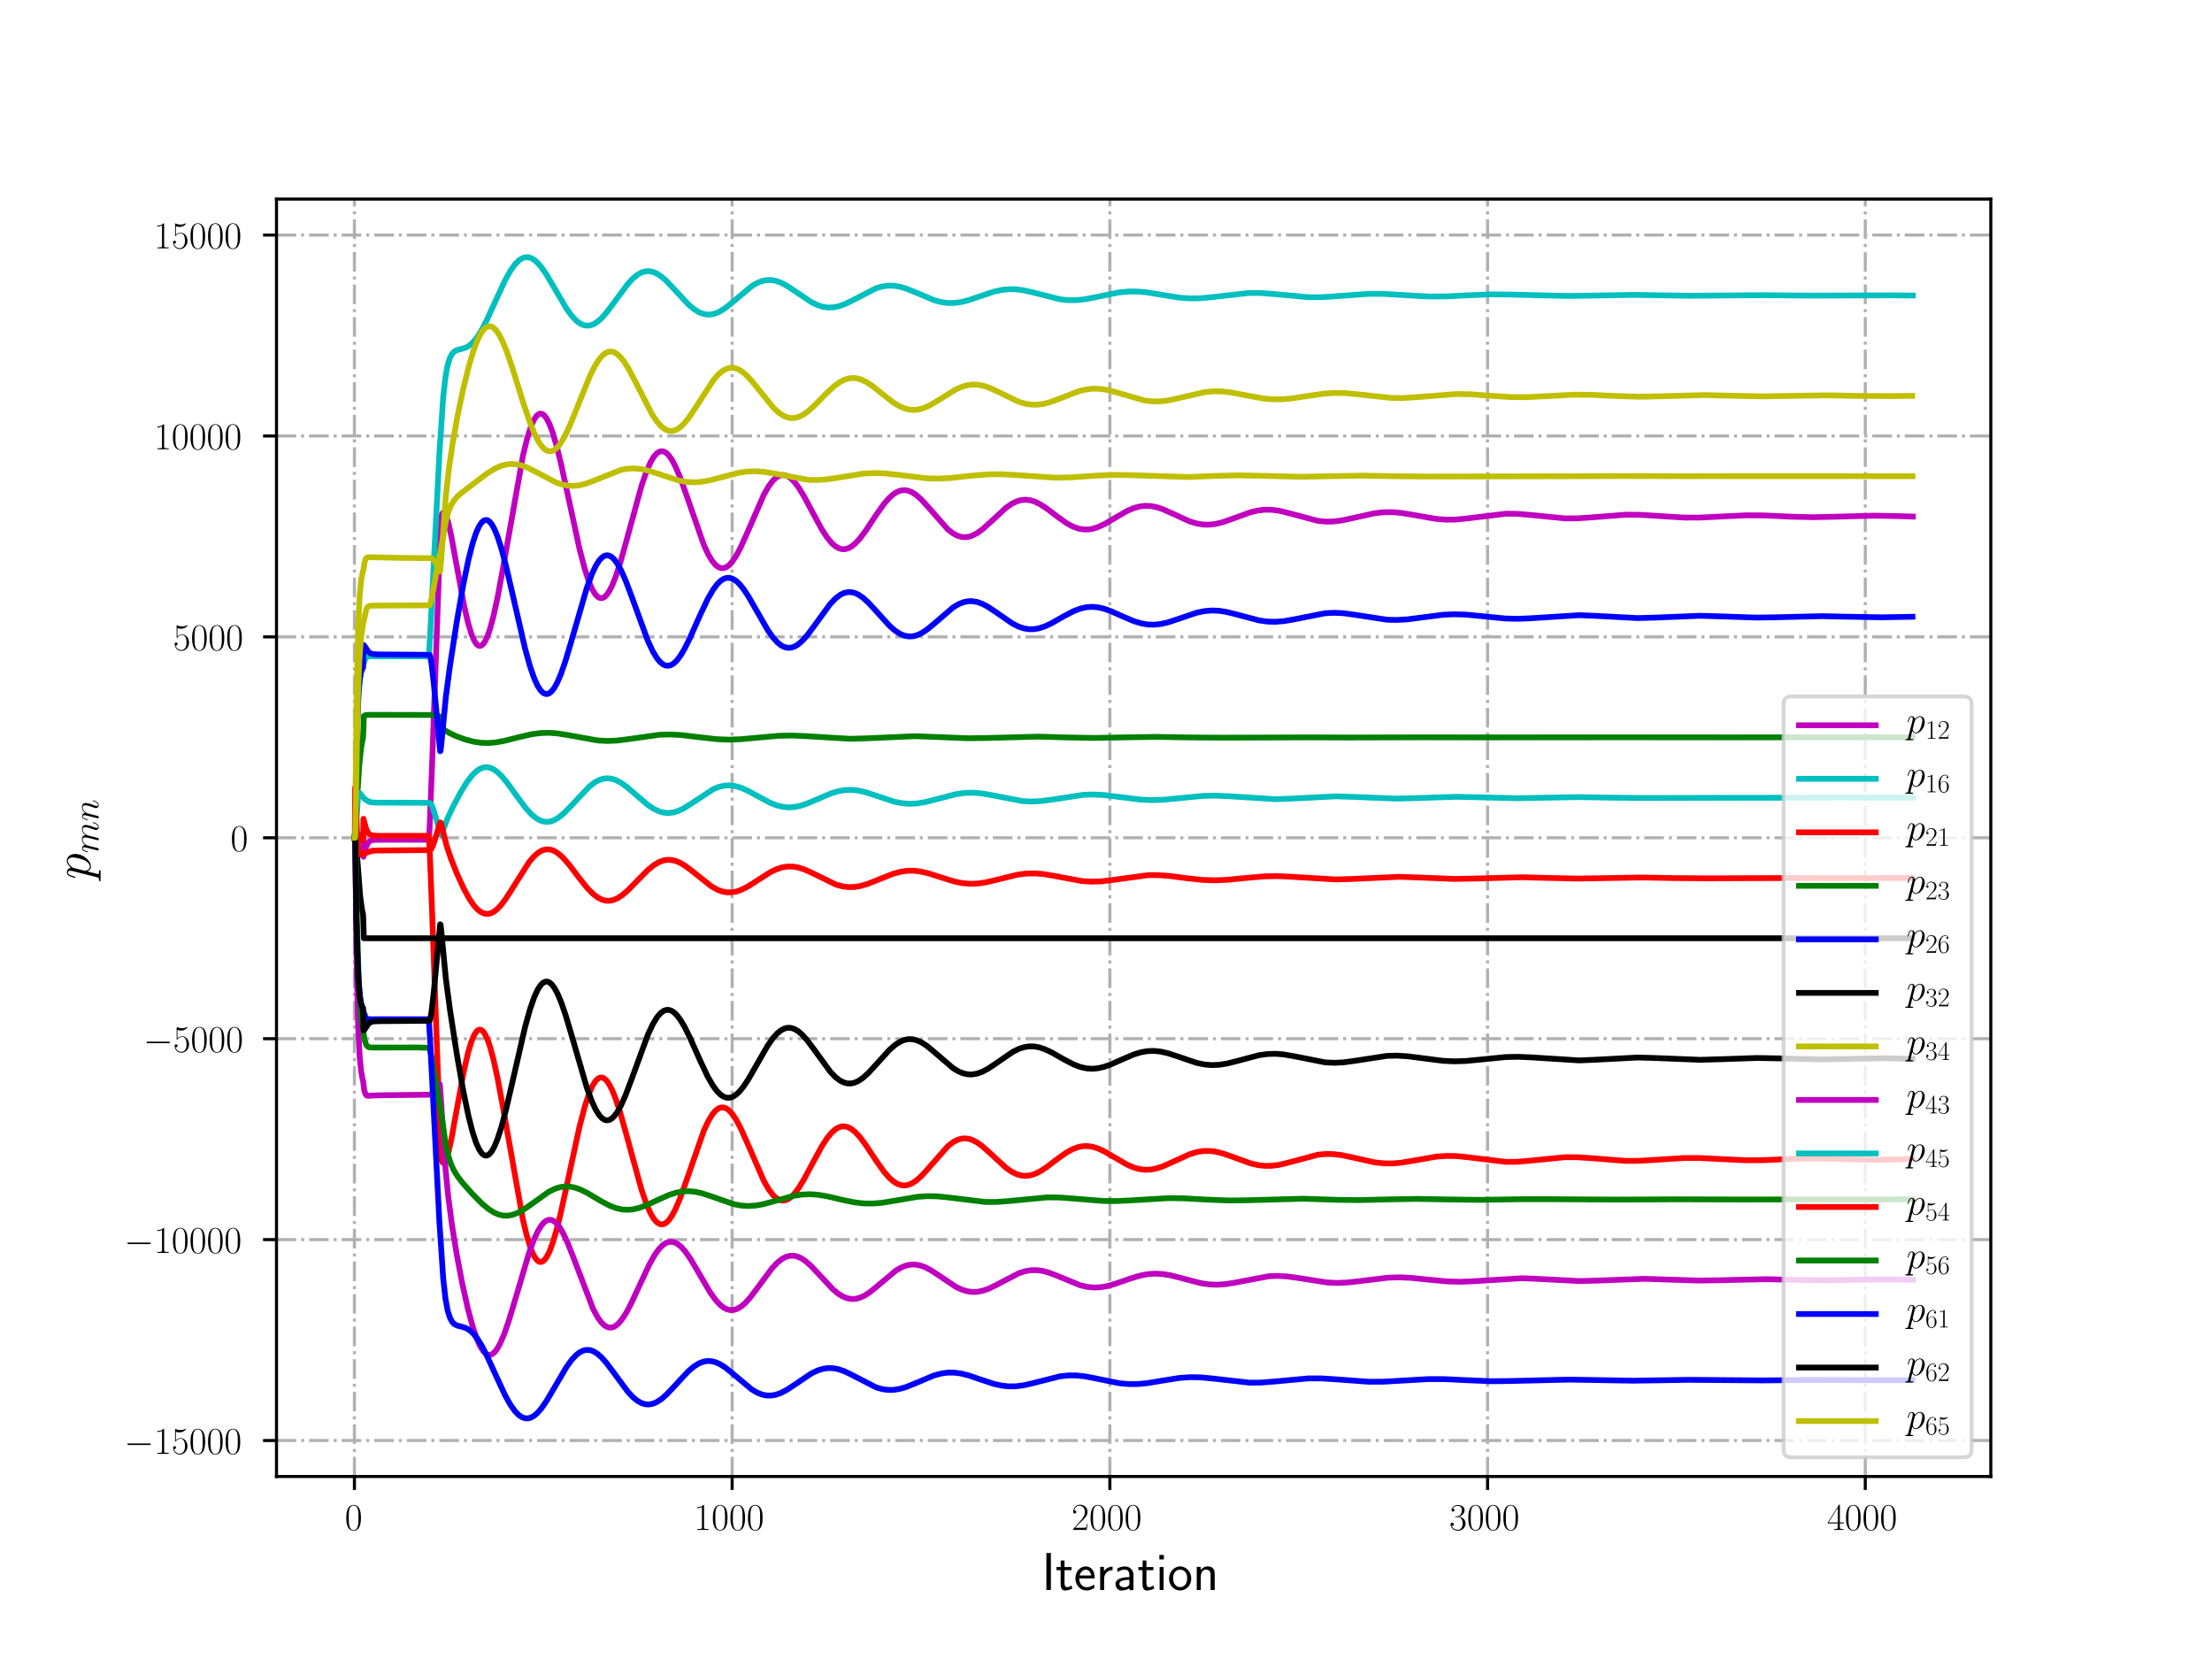<?xml version="1.0" encoding="utf-8" standalone="no"?>
<!DOCTYPE svg PUBLIC "-//W3C//DTD SVG 1.1//EN"
  "http://www.w3.org/Graphics/SVG/1.1/DTD/svg11.dtd">
<!-- Created with matplotlib (http://matplotlib.org/) -->
<svg height="432pt" version="1.1" viewBox="0 0 576 432" width="576pt" xmlns="http://www.w3.org/2000/svg" xmlns:xlink="http://www.w3.org/1999/xlink">
 <defs>
  <style type="text/css">
*{stroke-linecap:butt;stroke-linejoin:round;}
  </style>
 </defs>
 <g id="figure_1">
  <g id="patch_1">
   <path d="M 0 432 
L 576 432 
L 576 0 
L 0 0 
z
" style="fill:#ffffff;"/>
  </g>
  <g id="axes_1">
   <g id="patch_2">
    <path d="M 72 384.48 
L 518.4 384.48 
L 518.4 51.84 
L 72 51.84 
z
" style="fill:#ffffff;"/>
   </g>
   <g id="matplotlib.axis_1">
    <g id="xtick_1">
     <g id="line2d_1">
      <path clip-path="url(#paa40c5dbee)" d="M 92.291 384.48 
L 92.291 51.84 
" style="fill:none;stroke:#b0b0b0;stroke-dasharray:5.12,1.28,0.8,1.28;stroke-dashoffset:0;stroke-width:0.8;"/>
     </g>
     <g id="line2d_2">
      <defs>
       <path d="M 0 0 
L 0 3.5 
" id="m6152bf22bc" style="stroke:#000000;stroke-width:0.8;"/>
      </defs>
      <g>
       <use style="stroke:#000000;stroke-width:0.8;" x="92.291" xlink:href="#m6152bf22bc" y="384.48"/>
      </g>
     </g>
     <g id="text_1">
      <!-- $0$ -->
      <defs>
       <path d="M 42 31.641 
C 42 37.75 41.906 48.125 37.703 56.109 
C 34 63.109 28.094 65.594 22.906 65.594 
C 18.094 65.594 12 63.406 8.203 56.203 
C 4.203 48.719 3.797 39.438 3.797 31.641 
C 3.797 25.953 3.906 17.281 7 9.672 
C 11.297 -0.609 19 -2 22.906 -2 
C 27.5 -2 34.5 -0.109 38.594 9.375 
C 41.594 16.281 42 24.359 42 31.641 
z
M 22.906 -0.406 
C 16.5 -0.406 12.703 5.078 11.297 12.688 
C 10.203 18.562 10.203 27.156 10.203 32.75 
C 10.203 40.438 10.203 46.828 11.5 52.922 
C 13.406 61.391 19 64 22.906 64 
C 27 64 32.297 61.297 34.203 53.125 
C 35.5 47.438 35.594 40.734 35.594 32.75 
C 35.594 26.25 35.594 18.266 34.406 12.375 
C 32.297 1.484 26.406 -0.406 22.906 -0.406 
z
" id="CMR17-48"/>
      </defs>
      <g transform="translate(89.8 398.398)scale(0.1 -0.1)">
       <use transform="scale(0.996)" xlink:href="#CMR17-48"/>
      </g>
     </g>
    </g>
    <g id="xtick_2">
     <g id="line2d_3">
      <path clip-path="url(#paa40c5dbee)" d="M 190.647 384.48 
L 190.647 51.84 
" style="fill:none;stroke:#b0b0b0;stroke-dasharray:5.12,1.28,0.8,1.28;stroke-dashoffset:0;stroke-width:0.8;"/>
     </g>
     <g id="line2d_4">
      <g>
       <use style="stroke:#000000;stroke-width:0.8;" x="190.647" xlink:href="#m6152bf22bc" y="384.48"/>
      </g>
     </g>
     <g id="text_2">
      <!-- $1000$ -->
      <defs>
       <path d="M 26.594 63.406 
C 26.594 65.5 26.5 65.5 25.094 65.5 
C 21.203 61.188 15.297 59.797 9.703 59.797 
C 9.406 59.797 8.906 59.797 8.797 59.5 
C 8.703 59.297 8.703 59.094 8.703 57 
C 11.797 57 17 57.594 21 59.984 
L 21 7.203 
C 21 3.688 20.797 2.5 12.203 2.5 
L 9.203 2.5 
L 9.203 0 
C 14 0 19 0 23.797 0 
C 28.594 0 33.594 0 38.406 0 
L 38.406 2.5 
L 35.406 2.5 
C 26.797 2.5 26.594 3.594 26.594 7.156 
z
" id="CMR17-49"/>
      </defs>
      <g transform="translate(180.685 398.398)scale(0.1 -0.1)">
       <use transform="scale(0.996)" xlink:href="#CMR17-49"/>
       <use transform="translate(45.69 0)scale(0.996)" xlink:href="#CMR17-48"/>
       <use transform="translate(91.381 0)scale(0.996)" xlink:href="#CMR17-48"/>
       <use transform="translate(137.071 0)scale(0.996)" xlink:href="#CMR17-48"/>
      </g>
     </g>
    </g>
    <g id="xtick_3">
     <g id="line2d_5">
      <path clip-path="url(#paa40c5dbee)" d="M 289.004 384.48 
L 289.004 51.84 
" style="fill:none;stroke:#b0b0b0;stroke-dasharray:5.12,1.28,0.8,1.28;stroke-dashoffset:0;stroke-width:0.8;"/>
     </g>
     <g id="line2d_6">
      <g>
       <use style="stroke:#000000;stroke-width:0.8;" x="289.004" xlink:href="#m6152bf22bc" y="384.48"/>
      </g>
     </g>
     <g id="text_3">
      <!-- $2000$ -->
      <defs>
       <path d="M 41.703 15.453 
L 39.906 15.453 
C 38.906 8.375 38.094 7.172 37.703 6.562 
C 37.203 5.766 30 5.766 28.594 5.766 
L 9.406 5.766 
C 13 9.672 20 16.75 28.5 24.953 
C 34.594 30.734 41.703 37.531 41.703 47.422 
C 41.703 59.219 32.297 66 21.797 66 
C 10.797 66 4.094 56.312 4.094 47.344 
C 4.094 43.438 7 42.938 8.203 42.938 
C 9.203 42.938 12.203 43.547 12.203 47.031 
C 12.203 50.109 9.594 51 8.203 51 
C 7.594 51 7 50.906 6.594 50.703 
C 8.5 59.219 14.297 63.406 20.406 63.406 
C 29.094 63.406 34.797 56.516 34.797 47.422 
C 34.797 38.734 29.703 31.25 24 24.75 
L 4.094 2.281 
L 4.094 0 
L 39.297 0 
z
" id="CMR17-50"/>
      </defs>
      <g transform="translate(279.041 398.398)scale(0.1 -0.1)">
       <use transform="scale(0.996)" xlink:href="#CMR17-50"/>
       <use transform="translate(45.69 0)scale(0.996)" xlink:href="#CMR17-48"/>
       <use transform="translate(91.381 0)scale(0.996)" xlink:href="#CMR17-48"/>
       <use transform="translate(137.071 0)scale(0.996)" xlink:href="#CMR17-48"/>
      </g>
     </g>
    </g>
    <g id="xtick_4">
     <g id="line2d_7">
      <path clip-path="url(#paa40c5dbee)" d="M 387.36 384.48 
L 387.36 51.84 
" style="fill:none;stroke:#b0b0b0;stroke-dasharray:5.12,1.28,0.8,1.28;stroke-dashoffset:0;stroke-width:0.8;"/>
     </g>
     <g id="line2d_8">
      <g>
       <use style="stroke:#000000;stroke-width:0.8;" x="387.36" xlink:href="#m6152bf22bc" y="384.48"/>
      </g>
     </g>
     <g id="text_4">
      <!-- $3000$ -->
      <defs>
       <path d="M 22.094 33.703 
C 31 33.703 34.906 25.969 34.906 17.031 
C 34.906 5 28.5 0.391 22.703 0.391 
C 17.406 0.391 8.797 3.031 6.094 10.828 
C 6.594 10.625 7.094 10.625 7.594 10.625 
C 10 10.625 11.797 12.219 11.797 14.812 
C 11.797 17.703 9.594 19 7.594 19 
C 5.906 19 3.297 18.203 3.297 14.469 
C 3.297 5.234 12.297 -2 22.906 -2 
C 34 -2 42.5 6.719 42.5 16.953 
C 42.5 26.672 34.5 33.703 25 34.797 
C 32.594 36.375 39.906 43.062 39.906 52.016 
C 39.906 59.688 32 65.297 23 65.297 
C 13.906 65.297 5.906 59.828 5.906 52.016 
C 5.906 48.594 8.5 48 9.797 48 
C 11.906 48 13.703 49.297 13.703 51.891 
C 13.703 54.469 11.906 55.766 9.797 55.766 
C 9.406 55.766 8.906 55.766 8.5 55.578 
C 11.406 61.859 19.297 63 22.797 63 
C 26.297 63 32.906 61.328 32.906 51.875 
C 32.906 49.109 32.5 44.188 29.094 39.844 
C 26.094 36 22.703 36 19.406 35.688 
C 18.906 35.688 16.594 35.453 16.203 35.453 
C 15.5 35.359 15.094 35.266 15.094 34.5 
C 15.094 33.797 15.203 33.703 17.203 33.703 
z
" id="CMR17-51"/>
      </defs>
      <g transform="translate(377.397 398.398)scale(0.1 -0.1)">
       <use transform="scale(0.996)" xlink:href="#CMR17-51"/>
       <use transform="translate(45.69 0)scale(0.996)" xlink:href="#CMR17-48"/>
       <use transform="translate(91.381 0)scale(0.996)" xlink:href="#CMR17-48"/>
       <use transform="translate(137.071 0)scale(0.996)" xlink:href="#CMR17-48"/>
      </g>
     </g>
    </g>
    <g id="xtick_5">
     <g id="line2d_9">
      <path clip-path="url(#paa40c5dbee)" d="M 485.716 384.48 
L 485.716 51.84 
" style="fill:none;stroke:#b0b0b0;stroke-dasharray:5.12,1.28,0.8,1.28;stroke-dashoffset:0;stroke-width:0.8;"/>
     </g>
     <g id="line2d_10">
      <g>
       <use style="stroke:#000000;stroke-width:0.8;" x="485.716" xlink:href="#m6152bf22bc" y="384.48"/>
      </g>
     </g>
     <g id="text_5">
      <!-- $4000$ -->
      <defs>
       <path d="M 33.594 64.406 
C 33.594 66.5 33.5 66.5 31.703 66.5 
L 2 19.594 
L 2 17 
L 27.797 17 
L 27.797 7.141 
C 27.797 3.5 27.594 2.5 20.594 2.5 
L 18.703 2.5 
L 18.703 0 
C 21.906 0 27.297 0 30.703 0 
C 34.094 0 39.5 0 42.703 0 
L 42.703 2.5 
L 40.797 2.5 
C 33.797 2.5 33.594 3.5 33.594 7.141 
L 33.594 17 
L 43.797 17 
L 43.797 19.594 
L 33.594 19.594 
z
M 28.094 57.859 
L 28.094 19.594 
L 4 19.594 
z
" id="CMR17-52"/>
      </defs>
      <g transform="translate(475.754 398.398)scale(0.1 -0.1)">
       <use transform="scale(0.996)" xlink:href="#CMR17-52"/>
       <use transform="translate(45.69 0)scale(0.996)" xlink:href="#CMR17-48"/>
       <use transform="translate(91.381 0)scale(0.996)" xlink:href="#CMR17-48"/>
       <use transform="translate(137.071 0)scale(0.996)" xlink:href="#CMR17-48"/>
      </g>
     </g>
    </g>
    <g id="text_6">
     <!-- Iteration -->
     <defs>
      <path d="M 17.094 69 
L 8.703 69 
L 8.703 0 
L 17.094 0 
z
" id="CMSS17-73"/>
      <path d="M 16.703 37 
L 29.703 37 
L 29.703 42.766 
L 16.703 42.766 
L 16.703 55 
L 9.594 55 
L 9.594 42.766 
L 1.703 42.766 
L 1.703 37 
L 9.406 37 
L 9.406 11.703 
C 9.406 6 10.703 -1 17.297 -1 
C 22.297 -1 26.906 0.391 31.297 2.688 
L 29.703 8.562 
C 27.297 6.469 24.406 5.266 21.297 5.266 
C 16.906 5.266 16.703 10.875 16.703 13.375 
z
" id="CMSS17-116"/>
      <path d="M 39.094 21.516 
C 39.094 24.844 38.906 31.297 35.703 36.641 
C 32.203 42.391 26.5 44 22.203 44 
C 11.797 44 3 34.188 3 21.484 
C 3 9.094 12.094 -1 23.594 -1 
C 28.094 -1 33.594 0.297 38.594 3.875 
C 38.594 4.281 38.406 6.469 38.297 6.562 
C 38.297 6.766 38 9.844 38 10.25 
C 33.203 6.359 27.703 5.078 23.703 5.078 
C 17.297 5.078 10.406 10.422 10.094 21.516 
z
M 10.906 27 
C 12.203 32.562 16.594 37.828 22.203 37.828 
C 23.703 37.828 30.703 37.828 32.5 27 
z
" id="CMSS17-101"/>
      <path d="M 14.906 21.297 
C 14.906 30.703 21.797 37 30.594 37 
L 30.594 43.578 
C 24.203 43.578 18.203 40.391 14.594 35.203 
L 14.594 43.094 
L 7.5 43.094 
L 7.5 0 
L 14.906 0 
z
" id="CMSS17-114"/>
      <path d="M 37.594 27.984 
C 37.594 37.375 30.906 43.875 21.906 43.875 
C 17.5 43.875 12.703 43.078 7.203 39.891 
L 7.797 33.359 
C 10.297 35.125 14.594 38 21.797 38 
C 26.906 38 30 34.062 30 27.844 
L 30 24 
C 14 24 4 19.344 4 11.344 
C 4 7.203 6.5 -1 14.797 -1 
C 16.297 -1 24.406 -1 30.203 3.391 
L 30.203 -0.297 
L 37.594 -0.297 
z
M 30 12.75 
C 30 10.953 30 8.562 27 6.781 
C 24.406 5.078 21.094 5.078 19.703 5.078 
C 14.703 5.078 11.297 7.984 11.297 11.625 
C 11.297 18.922 26.906 18.922 30 18.922 
z
" id="CMSS17-97"/>
      <path d="M 15.297 65.359 
L 6.906 65.359 
L 6.906 57 
L 15.297 57 
z
M 14.797 42.797 
L 7.406 42.797 
L 7.406 0 
L 14.797 0 
z
" id="CMSS17-105"/>
      <path d="M 44.203 21.188 
C 44.203 34 34.703 44 23.5 44 
C 12 44 2.703 33.703 2.703 21.188 
C 2.703 8.5 12.297 -1 23.406 -1 
C 34.797 -1 44.203 8.797 44.203 21.188 
z
M 23.5 5.266 
C 16.406 5.266 10.297 11.078 10.297 22 
C 10.297 33.609 17.406 37.922 23.406 37.922 
C 29.906 37.922 36.594 33.219 36.594 22 
C 36.594 10.672 30.094 5.266 23.5 5.266 
z
" id="CMSS17-111"/>
      <path d="M 40.906 29.328 
C 40.906 35.672 39.406 44 28.094 44 
C 21.703 44 17.5 40.719 14.703 37.328 
L 14.703 43.094 
L 7.406 43.094 
L 7.406 0 
L 15 0 
L 15 24.359 
C 15 30.688 17.406 37.938 24.203 37.938 
C 33 37.938 33.297 32 33.297 28.578 
L 33.297 0 
L 40.906 0 
z
" id="CMSS17-110"/>
     </defs>
     <g transform="translate(271.264 414.022)scale(0.14 -0.14)">
      <use transform="scale(0.996)" xlink:href="#CMSS17-73"/>
      <use transform="translate(25.784 0)scale(0.996)" xlink:href="#CMSS17-116"/>
      <use transform="translate(59.615 0)scale(0.996)" xlink:href="#CMSS17-101"/>
      <use transform="translate(101.254 0)scale(0.996)" xlink:href="#CMSS17-114"/>
      <use transform="translate(133.164 0)scale(0.996)" xlink:href="#CMSS17-97"/>
      <use transform="translate(178.086 0)scale(0.996)" xlink:href="#CMSS17-116"/>
      <use transform="translate(211.918 0)scale(0.996)" xlink:href="#CMSS17-105"/>
      <use transform="translate(234.098 0)scale(0.996)" xlink:href="#CMSS17-111"/>
      <use transform="translate(280.942 0)scale(0.996)" xlink:href="#CMSS17-110"/>
     </g>
    </g>
   </g>
   <g id="matplotlib.axis_2">
    <g id="ytick_1">
     <g id="line2d_11">
      <path clip-path="url(#paa40c5dbee)" d="M 72 375.111 
L 518.4 375.111 
" style="fill:none;stroke:#b0b0b0;stroke-dasharray:5.12,1.28,0.8,1.28;stroke-dashoffset:0;stroke-width:0.8;"/>
     </g>
     <g id="line2d_12">
      <defs>
       <path d="M 0 0 
L -3.5 0 
" id="mcbfc6cdc37" style="stroke:#000000;stroke-width:0.8;"/>
      </defs>
      <g>
       <use style="stroke:#000000;stroke-width:0.8;" x="72" xlink:href="#mcbfc6cdc37" y="375.111"/>
      </g>
     </g>
     <g id="text_7">
      <!-- $-15000$ -->
      <defs>
       <path d="M 65.906 23 
C 67.594 23 69.406 23 69.406 25 
C 69.406 27 67.594 27 65.906 27 
L 11.797 27 
C 10.094 27 8.297 27 8.297 25 
C 8.297 23 10.094 23 11.797 23 
z
" id="CMSY10-0"/>
       <path d="M 11.406 57.688 
C 12.406 57.281 16.5 56 20.703 56 
C 30 56 35.094 61.109 38 64.062 
C 38 64.953 38 65.5 37.406 65.5 
C 37.297 65.5 37.094 65.5 36.297 65.047 
C 32.797 63.406 28.703 62.078 23.703 62.078 
C 20.703 62.078 16.203 62.484 11.297 64.672 
C 10.203 65.172 10 65.172 9.906 65.172 
C 9.406 65.172 9.297 65.062 9.297 63.078 
L 9.297 34.422 
C 9.297 32.641 9.297 32.141 10.297 32.141 
C 10.797 32.141 11 32.344 11.5 33.031 
C 14.703 37.516 19.094 39.406 24.094 39.406 
C 27.594 39.406 35.094 37.219 35.094 20.141 
C 35.094 16.953 35.094 11.172 32.094 6.578 
C 29.594 2.484 25.703 0.391 21.406 0.391 
C 14.797 0.391 8.094 5 6.297 12.719 
C 6.703 12.609 7.5 12.422 7.906 12.422 
C 9.203 12.422 11.703 13.125 11.703 16.219 
C 11.703 18.906 9.797 20 7.906 20 
C 5.594 20 4.094 18.594 4.094 15.797 
C 4.094 7.094 11 -2 21.594 -2 
C 31.906 -2 41.703 6.875 41.703 19.75 
C 41.703 31.719 33.906 41 24.203 41 
C 19.094 41 14.797 39.109 11.406 35.531 
z
" id="CMR17-53"/>
      </defs>
      <g transform="translate(32.345 378.571)scale(0.1 -0.1)">
       <use transform="scale(0.996)" xlink:href="#CMSY10-0"/>
       <use transform="translate(77.487 0)scale(0.996)" xlink:href="#CMR17-49"/>
       <use transform="translate(123.178 0)scale(0.996)" xlink:href="#CMR17-53"/>
       <use transform="translate(168.868 0)scale(0.996)" xlink:href="#CMR17-48"/>
       <use transform="translate(214.559 0)scale(0.996)" xlink:href="#CMR17-48"/>
       <use transform="translate(260.249 0)scale(0.996)" xlink:href="#CMR17-48"/>
      </g>
     </g>
    </g>
    <g id="ytick_2">
     <g id="line2d_13">
      <path clip-path="url(#paa40c5dbee)" d="M 72 322.794 
L 518.4 322.794 
" style="fill:none;stroke:#b0b0b0;stroke-dasharray:5.12,1.28,0.8,1.28;stroke-dashoffset:0;stroke-width:0.8;"/>
     </g>
     <g id="line2d_14">
      <g>
       <use style="stroke:#000000;stroke-width:0.8;" x="72" xlink:href="#mcbfc6cdc37" y="322.794"/>
      </g>
     </g>
     <g id="text_8">
      <!-- $-10000$ -->
      <g transform="translate(32.345 326.254)scale(0.1 -0.1)">
       <use transform="scale(0.996)" xlink:href="#CMSY10-0"/>
       <use transform="translate(77.487 0)scale(0.996)" xlink:href="#CMR17-49"/>
       <use transform="translate(123.178 0)scale(0.996)" xlink:href="#CMR17-48"/>
       <use transform="translate(168.868 0)scale(0.996)" xlink:href="#CMR17-48"/>
       <use transform="translate(214.559 0)scale(0.996)" xlink:href="#CMR17-48"/>
       <use transform="translate(260.249 0)scale(0.996)" xlink:href="#CMR17-48"/>
      </g>
     </g>
    </g>
    <g id="ytick_3">
     <g id="line2d_15">
      <path clip-path="url(#paa40c5dbee)" d="M 72 270.477 
L 518.4 270.477 
" style="fill:none;stroke:#b0b0b0;stroke-dasharray:5.12,1.28,0.8,1.28;stroke-dashoffset:0;stroke-width:0.8;"/>
     </g>
     <g id="line2d_16">
      <g>
       <use style="stroke:#000000;stroke-width:0.8;" x="72" xlink:href="#mcbfc6cdc37" y="270.477"/>
      </g>
     </g>
     <g id="text_9">
      <!-- $-5000$ -->
      <g transform="translate(37.326 273.936)scale(0.1 -0.1)">
       <use transform="scale(0.996)" xlink:href="#CMSY10-0"/>
       <use transform="translate(77.487 0)scale(0.996)" xlink:href="#CMR17-53"/>
       <use transform="translate(123.178 0)scale(0.996)" xlink:href="#CMR17-48"/>
       <use transform="translate(168.868 0)scale(0.996)" xlink:href="#CMR17-48"/>
       <use transform="translate(214.559 0)scale(0.996)" xlink:href="#CMR17-48"/>
      </g>
     </g>
    </g>
    <g id="ytick_4">
     <g id="line2d_17">
      <path clip-path="url(#paa40c5dbee)" d="M 72 218.16 
L 518.4 218.16 
" style="fill:none;stroke:#b0b0b0;stroke-dasharray:5.12,1.28,0.8,1.28;stroke-dashoffset:0;stroke-width:0.8;"/>
     </g>
     <g id="line2d_18">
      <g>
       <use style="stroke:#000000;stroke-width:0.8;" x="72" xlink:href="#mcbfc6cdc37" y="218.16"/>
      </g>
     </g>
     <g id="text_10">
      <!-- $0$ -->
      <g transform="translate(60.019 221.619)scale(0.1 -0.1)">
       <use transform="scale(0.996)" xlink:href="#CMR17-48"/>
      </g>
     </g>
    </g>
    <g id="ytick_5">
     <g id="line2d_19">
      <path clip-path="url(#paa40c5dbee)" d="M 72 165.843 
L 518.4 165.843 
" style="fill:none;stroke:#b0b0b0;stroke-dasharray:5.12,1.28,0.8,1.28;stroke-dashoffset:0;stroke-width:0.8;"/>
     </g>
     <g id="line2d_20">
      <g>
       <use style="stroke:#000000;stroke-width:0.8;" x="72" xlink:href="#mcbfc6cdc37" y="165.843"/>
      </g>
     </g>
     <g id="text_11">
      <!-- $5000$ -->
      <g transform="translate(45.075 169.302)scale(0.1 -0.1)">
       <use transform="scale(0.996)" xlink:href="#CMR17-53"/>
       <use transform="translate(45.69 0)scale(0.996)" xlink:href="#CMR17-48"/>
       <use transform="translate(91.381 0)scale(0.996)" xlink:href="#CMR17-48"/>
       <use transform="translate(137.071 0)scale(0.996)" xlink:href="#CMR17-48"/>
      </g>
     </g>
    </g>
    <g id="ytick_6">
     <g id="line2d_21">
      <path clip-path="url(#paa40c5dbee)" d="M 72 113.526 
L 518.4 113.526 
" style="fill:none;stroke:#b0b0b0;stroke-dasharray:5.12,1.28,0.8,1.28;stroke-dashoffset:0;stroke-width:0.8;"/>
     </g>
     <g id="line2d_22">
      <g>
       <use style="stroke:#000000;stroke-width:0.8;" x="72" xlink:href="#mcbfc6cdc37" y="113.526"/>
      </g>
     </g>
     <g id="text_12">
      <!-- $10000$ -->
      <g transform="translate(40.093 116.985)scale(0.1 -0.1)">
       <use transform="scale(0.996)" xlink:href="#CMR17-49"/>
       <use transform="translate(45.69 0)scale(0.996)" xlink:href="#CMR17-48"/>
       <use transform="translate(91.381 0)scale(0.996)" xlink:href="#CMR17-48"/>
       <use transform="translate(137.071 0)scale(0.996)" xlink:href="#CMR17-48"/>
       <use transform="translate(182.762 0)scale(0.996)" xlink:href="#CMR17-48"/>
      </g>
     </g>
    </g>
    <g id="ytick_7">
     <g id="line2d_23">
      <path clip-path="url(#paa40c5dbee)" d="M 72 61.209 
L 518.4 61.209 
" style="fill:none;stroke:#b0b0b0;stroke-dasharray:5.12,1.28,0.8,1.28;stroke-dashoffset:0;stroke-width:0.8;"/>
     </g>
     <g id="line2d_24">
      <g>
       <use style="stroke:#000000;stroke-width:0.8;" x="72" xlink:href="#mcbfc6cdc37" y="61.209"/>
      </g>
     </g>
     <g id="text_13">
      <!-- $15000$ -->
      <g transform="translate(40.093 64.668)scale(0.1 -0.1)">
       <use transform="scale(0.996)" xlink:href="#CMR17-49"/>
       <use transform="translate(45.69 0)scale(0.996)" xlink:href="#CMR17-53"/>
       <use transform="translate(91.381 0)scale(0.996)" xlink:href="#CMR17-48"/>
       <use transform="translate(137.071 0)scale(0.996)" xlink:href="#CMR17-48"/>
       <use transform="translate(182.762 0)scale(0.996)" xlink:href="#CMR17-48"/>
      </g>
     </g>
    </g>
    <g id="text_14">
     <!-- $p_{mn}$ -->
     <defs>
      <path d="M 4.297 -12.328 
C 3.594 -15.312 3.203 -16.109 -0.906 -16.109 
C -2.094 -16.109 -3.094 -16.109 -3.094 -18 
C -3.094 -18.203 -3 -19 -1.906 -19 
C -0.594 -19 0.797 -19 2.094 -19 
L 6.406 -19 
C 8.5 -19 13.594 -19 15.703 -19 
C 16.297 -19 17.5 -19 17.5 -17.203 
C 17.5 -16.109 16.797 -16.109 15.094 -16.109 
C 10.5 -16.109 10.203 -15.422 10.203 -14.641 
C 10.203 -13.453 14.703 3.422 15.297 5.688 
C 16.406 2.891 19.094 -1 24.297 -1 
C 35.594 -1 47.797 13.672 47.797 28.344 
C 47.797 37.516 42.594 44 35.094 44 
C 28.703 44 23.297 37.812 22.203 36.422 
C 21.406 41.406 17.5 44 13.5 44 
C 10.594 44 8.297 42.609 6.406 38.812 
C 4.594 35.219 3.203 29.141 3.203 28.734 
C 3.203 28.344 3.594 27.844 4.297 27.844 
C 5.094 27.844 5.203 27.938 5.797 30.234 
C 7.297 36.125 9.203 42.016 13.203 42.016 
C 15.5 42.016 16.297 40.422 16.297 37.453 
C 16.297 35.078 16 34.078 15.594 32.297 
z
M 21.594 31.141 
C 22.297 33.922 25.094 36.828 26.703 38.219 
C 27.797 39.219 31.094 42.016 34.906 42.016 
C 39.297 42.016 41.297 37.625 41.297 32.438 
C 41.297 27.641 38.5 16.359 36 11.172 
C 33.5 5.781 28.906 1 24.297 1 
C 17.5 1 16.406 9.578 16.406 9.984 
C 16.406 10.281 16.594 11.078 16.703 11.578 
z
" id="CMMI12-112"/>
      <path d="M 20.594 29.234 
C 20.797 29.844 23.297 34.828 27 38.016 
C 29.594 40.406 33 42.016 36.906 42.016 
C 40.906 42.016 42.297 39.016 42.297 35.031 
C 42.297 34.422 42.297 32.438 41.094 27.734 
L 38.594 17.469 
C 37.797 14.469 35.906 7.078 35.703 5.984 
C 35.297 4.484 34.703 1.891 34.703 1.5 
C 34.703 0.094 35.797 -1 37.297 -1 
C 40.297 -1 40.797 1.297 41.703 4.891 
L 47.703 28.734 
C 47.906 29.531 53.094 42.016 64.094 42.016 
C 68.094 42.016 69.5 39.016 69.5 35.031 
C 69.5 29.438 65.594 18.562 63.406 12.578 
C 62.5 10.172 62 8.875 62 7.078 
C 62 2.594 65.094 -1 69.906 -1 
C 79.203 -1 82.703 13.672 82.703 14.266 
C 82.703 14.766 82.297 15.172 81.703 15.172 
C 80.797 15.172 80.703 14.875 80.203 13.172 
C 77.906 5.188 74.203 1 70.203 1 
C 69.203 1 67.594 1 67.594 4.203 
C 67.594 6.812 68.797 10 69.203 11.094 
C 71 15.906 75.5 27.703 75.5 33.516 
C 75.5 39.5 72 44 64.406 44 
C 57.703 44 52.297 40.219 48.297 34.328 
C 48 39.719 44.703 44 37.203 44 
C 28.297 44 23.594 37.734 21.797 35.234 
C 21.5 40.906 17.406 44 13 44 
C 10.094 44 7.797 42.609 5.906 38.812 
C 4.094 35.219 2.703 29.141 2.703 28.734 
C 2.703 28.344 3.094 27.844 3.797 27.844 
C 4.594 27.844 4.703 27.938 5.297 30.234 
C 6.797 36.125 8.703 42.016 12.703 42.016 
C 15 42.016 15.797 40.406 15.797 37.422 
C 15.797 35.219 14.797 31.328 14.094 28.234 
L 11.297 17.469 
C 10.906 15.562 9.797 11.078 9.297 9.281 
C 8.594 6.688 7.5 2 7.5 1.5 
C 7.5 0.094 8.594 -1 10.094 -1 
C 11.297 -1 12.703 -0.406 13.5 1.094 
C 13.703 1.594 14.594 5.094 15.094 7.078 
L 17.297 16.062 
z
" id="CMMI12-109"/>
      <path d="M 20.594 29.234 
C 20.797 29.844 23.297 34.828 27 38.016 
C 29.594 40.406 33 42.016 36.906 42.016 
C 40.906 42.016 42.297 39.016 42.297 35.031 
C 42.297 29.344 38.203 17.969 36.203 12.578 
C 35.297 10.172 34.797 8.875 34.797 7.078 
C 34.797 2.594 37.906 -1 42.703 -1 
C 52 -1 55.5 13.672 55.5 14.266 
C 55.5 14.766 55.094 15.172 54.5 15.172 
C 53.594 15.172 53.5 14.875 53 13.172 
C 50.703 4.984 46.906 1 43 1 
C 42 1 40.406 1 40.406 4.203 
C 40.406 6.703 41.5 9.703 42.094 11.094 
C 44.094 16.609 48.297 27.812 48.297 33.516 
C 48.297 39.5 44.797 44 37.203 44 
C 28.297 44 23.594 37.734 21.797 35.234 
C 21.5 40.906 17.406 44 13 44 
C 9.797 44 7.594 42.109 5.906 38.719 
C 4.094 35.125 2.703 29.141 2.703 28.734 
C 2.703 28.344 3.094 27.844 3.797 27.844 
C 4.594 27.844 4.703 27.938 5.297 30.234 
C 6.906 36.328 8.703 42.016 12.703 42.016 
C 15 42.016 15.797 40.406 15.797 37.422 
C 15.797 35.219 14.797 31.328 14.094 28.234 
L 11.297 17.469 
C 10.906 15.562 9.797 11.078 9.297 9.281 
C 8.594 6.688 7.5 2 7.5 1.5 
C 7.5 0.094 8.594 -1 10.094 -1 
C 11.297 -1 12.703 -0.406 13.5 1.094 
C 13.703 1.594 14.594 5.094 15.094 7.078 
L 17.297 16.062 
z
" id="CMMI12-110"/>
     </defs>
     <g transform="translate(25.633 229.034)rotate(-90)scale(0.14 -0.14)">
      <use transform="translate(0 14.944)scale(0.996)" xlink:href="#CMMI12-112"/>
      <use transform="translate(48.96 0)scale(0.697)" xlink:href="#CMMI12-109"/>
      <use transform="translate(108.688 0)scale(0.697)" xlink:href="#CMMI12-110"/>
     </g>
    </g>
   </g>
   <g id="line2d_25">
    <path clip-path="url(#paa40c5dbee)" d="M 92.291 218.16 
L 92.586 218.16 
L 93.078 219.187 
L 93.274 219.196 
L 93.57 218.885 
L 94.553 217.454 
L 94.651 223.102 
L 94.75 222.68 
L 95.34 220.484 
L 95.832 219.484 
L 96.324 219.006 
L 96.914 218.775 
L 97.897 218.68 
L 102.52 218.668 
L 111.667 218.668 
L 111.864 215.678 
L 112.454 200.633 
L 114.815 134.992 
L 115.11 133.799 
L 115.405 133.47 
L 115.601 133.488 
L 115.896 133.791 
L 116.29 134.637 
L 116.782 136.279 
L 117.568 139.861 
L 118.945 147.469 
L 120.814 157.557 
L 121.896 162.254 
L 122.781 165.176 
L 123.47 166.797 
L 124.06 167.707 
L 124.552 168.117 
L 124.945 168.217 
L 125.339 168.113 
L 125.83 167.702 
L 126.322 166.984 
L 126.912 165.732 
L 127.601 163.762 
L 128.486 160.498 
L 129.568 155.554 
L 130.945 148.13 
L 136.158 118.734 
L 137.24 114.287 
L 138.223 111.161 
L 139.01 109.355 
L 139.699 108.309 
L 140.289 107.817 
L 140.781 107.694 
L 141.272 107.828 
L 141.764 108.215 
L 142.354 109.003 
L 143.043 110.345 
L 143.83 112.397 
L 144.813 115.643 
L 145.993 120.345 
L 147.764 128.445 
L 150.911 142.972 
L 152.288 148.213 
L 153.37 151.492 
L 154.255 153.524 
L 155.042 154.796 
L 155.731 155.479 
L 156.321 155.742 
L 156.813 155.733 
L 157.304 155.521 
L 157.895 155.006 
L 158.583 154.059 
L 159.37 152.553 
L 160.353 150.105 
L 161.534 146.486 
L 163.107 140.873 
L 167.042 126.519 
L 168.32 122.82 
L 169.402 120.366 
L 170.287 118.891 
L 171.074 118.012 
L 171.763 117.588 
L 172.353 117.481 
L 172.943 117.61 
L 173.533 117.968 
L 174.222 118.664 
L 175.009 119.802 
L 175.894 121.476 
L 176.976 124 
L 178.451 128.059 
L 183.271 141.881 
L 184.451 144.414 
L 185.434 146.05 
L 186.32 147.108 
L 187.106 147.701 
L 187.795 147.943 
L 188.483 147.929 
L 189.172 147.664 
L 189.86 147.157 
L 190.647 146.3 
L 191.631 144.854 
L 192.811 142.659 
L 194.385 139.179 
L 198.909 128.802 
L 200.188 126.581 
L 201.27 125.151 
L 202.155 124.33 
L 202.942 123.878 
L 203.729 123.693 
L 204.417 123.751 
L 205.204 124.059 
L 205.991 124.613 
L 206.876 125.507 
L 207.958 126.939 
L 209.335 129.184 
L 211.4 133.051 
L 214.056 137.94 
L 215.433 140.037 
L 216.613 141.447 
L 217.597 142.297 
L 218.482 142.788 
L 219.269 142.999 
L 220.056 142.998 
L 220.843 142.788 
L 221.728 142.315 
L 222.711 141.522 
L 223.892 140.25 
L 225.367 138.287 
L 228.121 134.128 
L 230.186 131.215 
L 231.563 129.636 
L 232.744 128.611 
L 233.727 128.024 
L 234.711 127.697 
L 235.596 127.629 
L 236.481 127.773 
L 237.465 128.169 
L 238.547 128.866 
L 239.825 129.988 
L 241.399 131.693 
L 246.809 137.838 
L 248.087 138.836 
L 249.268 139.478 
L 250.35 139.809 
L 251.333 139.888 
L 252.317 139.759 
L 253.103 139.512 
L 254.48 138.805 
L 255.857 137.805 
L 257.726 136.133 
L 261.956 132.228 
L 263.431 131.205 
L 264.71 130.572 
L 265.89 130.227 
L 267.07 130.123 
L 268.25 130.258 
L 269.431 130.616 
L 270.808 131.28 
L 272.48 132.359 
L 275.43 134.599 
L 277.791 136.26 
L 279.365 137.111 
L 280.742 137.618 
L 282.02 137.863 
L 283.299 137.881 
L 284.578 137.681 
L 285.955 137.245 
L 287.627 136.466 
L 289.987 135.086 
L 293.43 133.082 
L 295.2 132.314 
L 296.774 131.878 
L 298.249 131.711 
L 299.724 131.782 
L 301.2 132.075 
L 302.872 132.632 
L 305.134 133.641 
L 309.757 135.756 
L 311.626 136.323 
L 313.298 136.594 
L 314.871 136.626 
L 316.543 136.432 
L 318.412 135.975 
L 320.871 135.115 
L 325.69 133.369 
L 327.658 132.918 
L 329.428 132.726 
L 331.198 132.752 
L 333.067 133 
L 335.329 133.537 
L 343.198 135.642 
L 345.263 135.829 
L 347.23 135.79 
L 349.394 135.521 
L 352.148 134.94 
L 357.951 133.646 
L 360.312 133.388 
L 362.574 133.366 
L 364.935 133.57 
L 367.984 134.076 
L 373.983 135.126 
L 376.639 135.321 
L 379.196 135.279 
L 382.049 134.998 
L 392.179 133.767 
L 395.032 133.797 
L 398.277 134.066 
L 407.523 134.987 
L 410.67 134.98 
L 414.31 134.737 
L 423.358 134.026 
L 426.899 134.047 
L 431.325 134.319 
L 438.604 134.78 
L 442.636 134.776 
L 447.652 134.524 
L 454.734 134.185 
L 459.258 134.217 
L 466.733 134.554 
L 472.241 134.677 
L 477.651 134.559 
L 488.175 134.274 
L 494.47 134.4 
L 498.109 134.512 
L 498.109 134.512 
" style="fill:none;stroke:#bf00bf;stroke-linecap:square;stroke-width:1.5;"/>
   </g>
   <g id="line2d_26">
    <path clip-path="url(#paa40c5dbee)" d="M 92.291 218.16 
L 92.389 218.16 
L 92.488 218.16 
L 92.783 197.459 
L 93.176 184.506 
L 93.57 178.382 
L 93.963 175.28 
L 94.356 173.644 
L 95.242 171.343 
L 95.635 171.019 
L 96.225 170.897 
L 98.487 170.919 
L 111.667 170.922 
L 111.962 166.12 
L 114.421 118.076 
L 115.405 103.443 
L 115.995 98.156 
L 116.585 95.001 
L 117.175 93.141 
L 117.765 92.075 
L 118.355 91.489 
L 119.044 91.143 
L 120.421 90.804 
L 121.503 90.415 
L 122.388 89.857 
L 123.273 89.034 
L 124.257 87.801 
L 125.339 86.08 
L 126.716 83.439 
L 128.781 78.915 
L 131.535 72.973 
L 132.912 70.514 
L 134.092 68.855 
L 135.076 67.848 
L 135.961 67.259 
L 136.748 66.998 
L 137.535 66.984 
L 138.322 67.212 
L 139.109 67.671 
L 139.994 68.442 
L 141.076 69.709 
L 142.354 71.575 
L 144.223 74.749 
L 147.469 80.29 
L 148.846 82.197 
L 150.026 83.466 
L 151.01 84.22 
L 151.895 84.644 
L 152.78 84.82 
L 153.665 84.747 
L 154.55 84.435 
L 155.534 83.827 
L 156.616 82.876 
L 157.895 81.443 
L 159.665 79.091 
L 163.501 73.902 
L 164.878 72.445 
L 166.058 71.5 
L 167.14 70.919 
L 168.124 70.643 
L 169.107 70.612 
L 170.091 70.821 
L 171.074 71.254 
L 172.255 72.038 
L 173.632 73.25 
L 175.5 75.227 
L 179.238 79.256 
L 180.713 80.497 
L 181.992 81.288 
L 183.074 81.718 
L 184.156 81.915 
L 185.238 81.876 
L 186.32 81.611 
L 187.5 81.086 
L 188.877 80.212 
L 190.647 78.793 
L 195.762 74.499 
L 197.237 73.646 
L 198.516 73.156 
L 199.696 72.931 
L 200.876 72.93 
L 202.057 73.144 
L 203.335 73.598 
L 204.811 74.36 
L 206.778 75.645 
L 211.302 78.69 
L 212.876 79.444 
L 214.253 79.879 
L 215.63 80.078 
L 216.908 80.046 
L 218.285 79.79 
L 219.859 79.251 
L 221.728 78.358 
L 228.121 75.061 
L 229.695 74.602 
L 231.17 74.389 
L 232.645 74.398 
L 234.219 74.639 
L 235.989 75.154 
L 238.252 76.07 
L 243.268 78.177 
L 245.137 78.675 
L 246.809 78.898 
L 248.481 78.895 
L 250.251 78.66 
L 252.218 78.166 
L 255.169 77.159 
L 258.808 75.953 
L 260.874 75.5 
L 262.742 75.308 
L 264.611 75.34 
L 266.578 75.598 
L 269.037 76.163 
L 276.021 77.931 
L 278.184 78.16 
L 280.25 78.157 
L 282.512 77.92 
L 285.364 77.374 
L 291.462 76.129 
L 293.921 75.905 
L 296.282 75.918 
L 298.839 76.164 
L 302.478 76.771 
L 307.101 77.505 
L 309.855 77.704 
L 312.511 77.667 
L 315.461 77.395 
L 325.395 76.272 
L 328.346 76.299 
L 331.789 76.568 
L 340.739 77.394 
L 344.083 77.387 
L 347.919 77.141 
L 356.476 76.514 
L 360.214 76.53 
L 364.836 76.795 
L 372.016 77.209 
L 376.147 77.197 
L 381.655 76.929 
L 388.245 76.653 
L 392.966 76.698 
L 408.506 77.074 
L 425.325 76.79 
L 439.784 77.015 
L 458.865 76.864 
L 471.159 76.976 
L 492.896 76.908 
L 498.109 76.953 
L 498.109 76.953 
" style="fill:none;stroke:#00bfbf;stroke-linecap:square;stroke-width:1.5;"/>
   </g>
   <g id="line2d_27">
    <path clip-path="url(#paa40c5dbee)" d="M 92.291 218.16 
L 92.586 218.16 
L 93.078 217.133 
L 93.274 217.124 
L 93.57 217.435 
L 94.553 218.866 
L 94.651 213.218 
L 94.75 213.64 
L 95.34 215.836 
L 95.832 216.836 
L 96.324 217.314 
L 96.914 217.545 
L 97.897 217.64 
L 102.52 217.652 
L 111.667 217.652 
L 111.864 220.642 
L 112.454 235.687 
L 114.815 301.328 
L 115.11 302.521 
L 115.405 302.85 
L 115.601 302.832 
L 115.896 302.529 
L 116.29 301.683 
L 116.782 300.041 
L 117.568 296.459 
L 118.945 288.851 
L 120.814 278.763 
L 121.896 274.066 
L 122.781 271.144 
L 123.47 269.523 
L 124.06 268.613 
L 124.552 268.203 
L 124.945 268.103 
L 125.339 268.207 
L 125.83 268.618 
L 126.322 269.336 
L 126.912 270.588 
L 127.601 272.558 
L 128.486 275.822 
L 129.568 280.766 
L 130.945 288.19 
L 136.158 317.586 
L 137.24 322.033 
L 138.223 325.159 
L 139.01 326.965 
L 139.699 328.011 
L 140.289 328.503 
L 140.781 328.626 
L 141.272 328.492 
L 141.764 328.105 
L 142.354 327.317 
L 143.043 325.975 
L 143.83 323.923 
L 144.813 320.677 
L 145.993 315.975 
L 147.764 307.875 
L 150.911 293.348 
L 152.288 288.107 
L 153.37 284.828 
L 154.255 282.796 
L 155.042 281.524 
L 155.731 280.841 
L 156.321 280.578 
L 156.813 280.587 
L 157.304 280.799 
L 157.895 281.314 
L 158.583 282.261 
L 159.37 283.767 
L 160.353 286.215 
L 161.534 289.834 
L 163.107 295.447 
L 167.042 309.801 
L 168.32 313.5 
L 169.402 315.954 
L 170.287 317.429 
L 171.074 318.308 
L 171.763 318.732 
L 172.353 318.839 
L 172.943 318.71 
L 173.533 318.352 
L 174.222 317.656 
L 175.009 316.518 
L 175.894 314.844 
L 176.976 312.32 
L 178.451 308.261 
L 183.271 294.439 
L 184.451 291.906 
L 185.434 290.27 
L 186.32 289.212 
L 187.106 288.619 
L 187.795 288.377 
L 188.483 288.391 
L 189.172 288.656 
L 189.86 289.163 
L 190.647 290.02 
L 191.631 291.466 
L 192.811 293.661 
L 194.385 297.141 
L 198.909 307.518 
L 200.188 309.739 
L 201.27 311.169 
L 202.155 311.99 
L 202.942 312.442 
L 203.729 312.627 
L 204.417 312.569 
L 205.204 312.261 
L 205.991 311.707 
L 206.876 310.813 
L 207.958 309.381 
L 209.335 307.136 
L 211.4 303.269 
L 214.056 298.38 
L 215.433 296.283 
L 216.613 294.873 
L 217.597 294.023 
L 218.482 293.532 
L 219.269 293.321 
L 220.056 293.322 
L 220.843 293.532 
L 221.728 294.005 
L 222.711 294.798 
L 223.892 296.07 
L 225.367 298.033 
L 228.121 302.192 
L 230.186 305.105 
L 231.563 306.684 
L 232.744 307.709 
L 233.727 308.296 
L 234.711 308.623 
L 235.596 308.691 
L 236.481 308.547 
L 237.465 308.151 
L 238.547 307.454 
L 239.825 306.332 
L 241.399 304.627 
L 246.809 298.482 
L 248.087 297.484 
L 249.268 296.842 
L 250.35 296.511 
L 251.333 296.432 
L 252.317 296.561 
L 253.103 296.808 
L 254.48 297.515 
L 255.857 298.515 
L 257.726 300.187 
L 261.956 304.092 
L 263.431 305.115 
L 264.71 305.748 
L 265.89 306.093 
L 267.07 306.197 
L 268.25 306.062 
L 269.431 305.704 
L 270.808 305.04 
L 272.48 303.961 
L 275.43 301.721 
L 277.791 300.06 
L 279.365 299.209 
L 280.742 298.702 
L 282.02 298.457 
L 283.299 298.439 
L 284.578 298.639 
L 285.955 299.075 
L 287.627 299.854 
L 289.987 301.234 
L 293.43 303.238 
L 295.2 304.006 
L 296.774 304.442 
L 298.249 304.609 
L 299.724 304.538 
L 301.2 304.245 
L 302.872 303.688 
L 305.134 302.679 
L 309.757 300.564 
L 311.626 299.997 
L 313.298 299.726 
L 314.871 299.694 
L 316.543 299.888 
L 318.412 300.345 
L 320.871 301.205 
L 325.69 302.951 
L 327.658 303.402 
L 329.428 303.594 
L 331.198 303.568 
L 333.067 303.32 
L 335.329 302.783 
L 343.198 300.678 
L 345.263 300.491 
L 347.23 300.53 
L 349.394 300.799 
L 352.148 301.38 
L 357.951 302.674 
L 360.312 302.932 
L 362.574 302.954 
L 364.935 302.75 
L 367.984 302.244 
L 373.983 301.194 
L 376.639 300.999 
L 379.196 301.041 
L 382.049 301.322 
L 392.179 302.553 
L 395.032 302.523 
L 398.277 302.254 
L 407.523 301.333 
L 410.67 301.34 
L 414.31 301.583 
L 423.358 302.294 
L 426.899 302.273 
L 431.325 302.001 
L 438.604 301.54 
L 442.636 301.544 
L 447.652 301.796 
L 454.734 302.135 
L 459.258 302.103 
L 466.733 301.766 
L 472.241 301.643 
L 477.651 301.761 
L 488.175 302.046 
L 494.47 301.92 
L 498.011 301.81 
L 498.011 301.81 
" style="fill:none;stroke:#ff0000;stroke-linecap:square;stroke-width:1.5;"/>
   </g>
   <g id="line2d_28">
    <path clip-path="url(#paa40c5dbee)" d="M 92.291 218.16 
L 92.389 218.16 
L 92.488 218.16 
L 93.078 206.511 
L 93.57 199.036 
L 94.061 194.51 
L 94.553 191.933 
L 94.75 186.434 
L 95.143 186.211 
L 95.832 186.138 
L 112.454 186.176 
L 113.733 186.384 
L 114.519 186.57 
L 114.815 188.82 
L 115.11 189.524 
L 115.601 190.008 
L 116.88 190.792 
L 118.749 191.678 
L 121.109 192.549 
L 123.273 193.121 
L 125.24 193.416 
L 127.109 193.479 
L 129.076 193.324 
L 131.338 192.915 
L 134.978 191.988 
L 138.42 191.194 
L 140.781 190.882 
L 142.944 190.821 
L 145.207 190.986 
L 147.862 191.412 
L 155.731 192.828 
L 158.19 192.946 
L 160.649 192.84 
L 163.599 192.477 
L 171.763 191.325 
L 174.517 191.253 
L 177.369 191.407 
L 181.303 191.873 
L 186.615 192.481 
L 189.762 192.601 
L 192.909 192.491 
L 197.237 192.087 
L 202.843 191.595 
L 206.286 191.529 
L 210.023 191.694 
L 221.334 192.381 
L 225.367 192.269 
L 238.252 191.706 
L 243.17 191.884 
L 252.12 192.24 
L 257.136 192.164 
L 270.414 191.821 
L 277.594 192.024 
L 284.873 192.154 
L 291.856 192.024 
L 301.101 191.882 
L 309.855 192.03 
L 318.314 192.088 
L 340.641 192.01 
L 351.558 192.045 
L 370.738 191.994 
L 385.589 192.014 
L 403.392 192.003 
L 421.49 191.991 
L 448.931 192.006 
L 492.699 191.995 
L 498.011 192.002 
L 498.011 192.002 
" style="fill:none;stroke:#008000;stroke-linecap:square;stroke-width:1.5;"/>
   </g>
   <g id="line2d_29">
    <path clip-path="url(#paa40c5dbee)" d="M 92.291 218.16 
L 92.389 218.16 
L 92.488 218.16 
L 92.881 192.441 
L 93.274 181.512 
L 93.668 176.829 
L 94.061 174.822 
L 94.455 173.962 
L 94.553 173.839 
L 94.651 167.987 
L 94.75 167.995 
L 95.045 168.376 
L 95.93 169.733 
L 96.52 170.15 
L 97.209 170.338 
L 98.586 170.41 
L 111.864 170.514 
L 112.061 171.089 
L 112.356 172.767 
L 112.946 177.898 
L 114.618 195.627 
L 114.716 195.555 
L 114.913 193.899 
L 116.093 181.514 
L 117.175 173.348 
L 118.945 161.87 
L 120.618 152.321 
L 121.995 145.673 
L 123.076 141.458 
L 123.962 138.779 
L 124.748 137.031 
L 125.437 136.011 
L 126.027 135.523 
L 126.519 135.389 
L 127.011 135.499 
L 127.502 135.85 
L 128.093 136.578 
L 128.781 137.829 
L 129.568 139.75 
L 130.552 142.799 
L 131.732 147.225 
L 133.502 154.861 
L 136.748 168.971 
L 138.027 173.547 
L 139.109 176.656 
L 139.994 178.586 
L 140.781 179.798 
L 141.469 180.453 
L 142.059 180.709 
L 142.551 180.708 
L 143.043 180.515 
L 143.633 180.036 
L 144.321 179.151 
L 145.108 177.739 
L 146.092 175.437 
L 147.272 172.029 
L 148.846 166.737 
L 152.78 153.174 
L 154.059 149.671 
L 155.141 147.344 
L 156.026 145.941 
L 156.813 145.103 
L 157.501 144.694 
L 158.091 144.586 
L 158.681 144.701 
L 159.272 145.033 
L 159.96 145.682 
L 160.747 146.749 
L 161.73 148.52 
L 162.911 151.175 
L 164.484 155.344 
L 168.714 166.906 
L 169.992 169.623 
L 171.074 171.402 
L 171.96 172.452 
L 172.746 173.057 
L 173.435 173.328 
L 174.123 173.355 
L 174.812 173.144 
L 175.5 172.703 
L 176.287 171.934 
L 177.172 170.761 
L 178.254 168.949 
L 179.631 166.186 
L 182.287 160.209 
L 184.254 156.049 
L 185.631 153.645 
L 186.713 152.175 
L 187.697 151.213 
L 188.483 150.718 
L 189.27 150.474 
L 190.057 150.484 
L 190.844 150.739 
L 191.631 151.229 
L 192.516 152.04 
L 193.598 153.357 
L 194.877 155.282 
L 196.745 158.54 
L 199.893 164.03 
L 201.27 165.986 
L 202.45 167.292 
L 203.434 168.071 
L 204.319 168.511 
L 205.204 168.698 
L 205.991 168.651 
L 206.876 168.366 
L 207.761 167.85 
L 208.843 166.937 
L 210.122 165.526 
L 211.794 163.303 
L 216.22 157.227 
L 217.597 155.808 
L 218.777 154.915 
L 219.761 154.429 
L 220.744 154.19 
L 221.629 154.19 
L 222.613 154.42 
L 223.597 154.879 
L 224.777 155.697 
L 226.154 156.949 
L 228.023 158.98 
L 231.662 162.99 
L 233.137 164.263 
L 234.416 165.078 
L 235.498 165.523 
L 236.58 165.729 
L 237.662 165.696 
L 238.743 165.43 
L 239.924 164.899 
L 241.301 164.011 
L 243.071 162.565 
L 248.186 158.172 
L 249.661 157.295 
L 250.94 156.789 
L 252.12 156.555 
L 253.103 156.533 
L 254.48 156.762 
L 255.759 157.222 
L 257.234 157.996 
L 259.202 159.306 
L 263.726 162.421 
L 265.3 163.197 
L 266.677 163.645 
L 267.955 163.846 
L 269.234 163.834 
L 270.611 163.593 
L 272.086 163.102 
L 273.857 162.269 
L 277.004 160.478 
L 279.561 159.143 
L 281.332 158.472 
L 282.905 158.119 
L 284.381 158.019 
L 285.856 158.141 
L 287.43 158.495 
L 289.299 159.153 
L 292.249 160.473 
L 295.298 161.766 
L 297.167 162.328 
L 298.839 162.613 
L 300.511 162.668 
L 302.183 162.499 
L 304.052 162.081 
L 306.511 161.278 
L 311.626 159.541 
L 313.691 159.12 
L 315.56 158.969 
L 317.429 159.046 
L 319.494 159.369 
L 322.051 160.012 
L 327.854 161.553 
L 330.018 161.853 
L 332.084 161.915 
L 334.247 161.75 
L 336.805 161.312 
L 345.067 159.682 
L 347.427 159.568 
L 349.788 159.681 
L 352.542 160.047 
L 361.197 161.376 
L 363.754 161.436 
L 366.508 161.271 
L 370.148 160.802 
L 375.754 160.085 
L 378.705 159.95 
L 381.655 160.041 
L 385.393 160.397 
L 392.081 161.064 
L 395.327 161.134 
L 398.769 160.982 
L 411.162 160.195 
L 415.096 160.348 
L 426.407 160.945 
L 430.735 160.827 
L 442.734 160.347 
L 447.849 160.495 
L 457.586 160.823 
L 463.094 160.722 
L 474.405 160.444 
L 481.192 160.591 
L 489.946 160.745 
L 497.716 160.61 
L 498.011 160.603 
L 498.011 160.603 
" style="fill:none;stroke:#0000ff;stroke-linecap:square;stroke-width:1.5;"/>
   </g>
   <g id="line2d_30">
    <path clip-path="url(#paa40c5dbee)" d="M 92.291 218.16 
L 92.586 218.16 
L 92.783 220.128 
L 93.766 233.215 
L 94.258 236.808 
L 94.553 238.199 
L 94.75 244.319 
L 497.912 244.319 
L 497.912 244.319 
" style="fill:none;stroke:#000000;stroke-linecap:square;stroke-width:1.5;"/>
   </g>
   <g id="line2d_31">
    <path clip-path="url(#paa40c5dbee)" d="M 92.291 218.16 
L 92.389 218.16 
L 92.488 218.16 
L 92.881 179.899 
L 93.274 163.009 
L 93.668 154.956 
L 94.061 150.974 
L 94.455 148.946 
L 94.651 148.332 
L 94.947 146.317 
L 95.242 145.484 
L 95.537 145.175 
L 95.93 145.091 
L 104.585 145.272 
L 112.356 145.348 
L 112.749 145.618 
L 113.241 146.235 
L 114.126 147.795 
L 114.618 148.744 
L 114.815 146.765 
L 116.093 129.185 
L 116.88 122.166 
L 117.864 115.432 
L 119.142 108.301 
L 120.618 101.287 
L 122.093 95.32 
L 123.273 91.383 
L 124.355 88.532 
L 125.24 86.794 
L 126.027 85.724 
L 126.716 85.165 
L 127.306 84.967 
L 127.896 85.025 
L 128.486 85.333 
L 129.175 85.997 
L 129.961 87.132 
L 130.847 88.843 
L 131.929 91.466 
L 133.305 95.438 
L 136.355 105.2 
L 138.027 110.098 
L 139.305 113.199 
L 140.289 115.077 
L 141.174 116.333 
L 141.961 117.082 
L 142.649 117.443 
L 143.239 117.533 
L 143.83 117.423 
L 144.518 117.048 
L 145.207 116.419 
L 145.993 115.41 
L 146.977 113.763 
L 148.157 111.32 
L 149.829 107.27 
L 153.665 97.758 
L 154.944 95.231 
L 156.026 93.548 
L 156.911 92.532 
L 157.698 91.921 
L 158.485 91.595 
L 159.173 91.546 
L 159.862 91.712 
L 160.649 92.157 
L 161.534 92.962 
L 162.517 94.196 
L 163.698 96.068 
L 165.271 99.036 
L 169.796 107.883 
L 171.074 109.777 
L 172.156 110.995 
L 173.041 111.695 
L 173.927 112.112 
L 174.714 112.24 
L 175.5 112.142 
L 176.287 111.825 
L 177.172 111.222 
L 178.156 110.278 
L 179.336 108.823 
L 180.91 106.489 
L 185.828 98.894 
L 187.106 97.459 
L 188.188 96.562 
L 189.172 96.027 
L 190.057 95.787 
L 190.942 95.776 
L 191.828 95.99 
L 192.811 96.476 
L 193.893 97.281 
L 195.172 98.538 
L 196.844 100.531 
L 201.466 106.241 
L 202.843 107.493 
L 204.024 108.27 
L 205.106 108.712 
L 206.089 108.877 
L 207.073 108.818 
L 208.056 108.542 
L 209.138 108.008 
L 210.417 107.11 
L 211.991 105.703 
L 215.138 102.481 
L 217.105 100.646 
L 218.58 99.559 
L 219.859 98.89 
L 221.039 98.53 
L 222.121 98.426 
L 223.203 98.538 
L 224.383 98.892 
L 225.662 99.516 
L 227.236 100.557 
L 229.498 102.36 
L 232.547 104.759 
L 234.219 105.782 
L 235.596 106.372 
L 236.875 106.681 
L 238.153 106.748 
L 239.432 106.579 
L 240.809 106.154 
L 242.383 105.413 
L 244.448 104.165 
L 248.874 101.418 
L 250.546 100.685 
L 252.022 100.278 
L 253.202 100.134 
L 254.677 100.183 
L 256.153 100.473 
L 257.825 101.049 
L 259.89 102.012 
L 265.103 104.55 
L 266.873 105.099 
L 268.447 105.359 
L 270.021 105.387 
L 271.594 105.192 
L 273.365 104.741 
L 275.627 103.915 
L 281.037 101.831 
L 282.905 101.395 
L 284.676 101.208 
L 286.446 101.254 
L 288.315 101.536 
L 290.577 102.124 
L 298.052 104.294 
L 300.019 104.52 
L 301.987 104.518 
L 304.052 104.285 
L 306.511 103.771 
L 313.789 102.087 
L 316.052 101.891 
L 318.215 101.929 
L 320.576 102.195 
L 323.822 102.811 
L 328.74 103.737 
L 331.297 103.975 
L 333.756 103.977 
L 336.411 103.746 
L 340.247 103.153 
L 344.772 102.498 
L 347.624 102.319 
L 350.378 102.374 
L 353.624 102.677 
L 362.279 103.62 
L 365.328 103.642 
L 368.672 103.436 
L 379.393 102.589 
L 382.934 102.671 
L 387.852 103.04 
L 393.458 103.405 
L 397.294 103.421 
L 401.818 103.202 
L 410.08 102.771 
L 414.408 102.811 
L 421.49 103.155 
L 426.899 103.302 
L 432.014 103.204 
L 443.915 102.874 
L 450.308 103.031 
L 458.865 103.215 
L 465.652 103.099 
L 475.487 102.943 
L 484.438 103.096 
L 492.798 103.148 
L 497.912 103.073 
L 497.912 103.073 
" style="fill:none;stroke:#bfbf00;stroke-linecap:square;stroke-width:1.5;"/>
   </g>
   <g id="line2d_32">
    <path clip-path="url(#paa40c5dbee)" d="M 92.291 218.16 
L 92.389 218.16 
L 92.488 218.16 
L 92.881 252.061 
L 93.274 267.582 
L 93.668 275.226 
L 94.061 279.127 
L 94.455 281.175 
L 94.553 281.517 
L 94.848 283.863 
L 95.143 284.849 
L 95.438 285.232 
L 95.832 285.363 
L 96.815 285.282 
L 98.782 285.21 
L 112.552 285.046 
L 113.044 284.608 
L 113.733 283.642 
L 114.519 282.335 
L 114.716 284.679 
L 115.896 303.211 
L 116.683 311.263 
L 117.667 318.849 
L 118.847 326.197 
L 120.322 333.998 
L 121.798 340.65 
L 123.076 345.416 
L 124.158 348.608 
L 125.044 350.584 
L 125.83 351.829 
L 126.519 352.512 
L 127.109 352.794 
L 127.601 352.815 
L 128.191 352.591 
L 128.781 352.101 
L 129.47 351.21 
L 130.256 349.801 
L 131.24 347.52 
L 132.42 344.16 
L 134.092 338.628 
L 137.732 326.353 
L 139.01 322.867 
L 140.092 320.526 
L 140.977 319.094 
L 141.764 318.217 
L 142.453 317.766 
L 143.043 317.616 
L 143.633 317.684 
L 144.223 317.966 
L 144.912 318.552 
L 145.698 319.544 
L 146.584 321.031 
L 147.666 323.301 
L 149.043 326.731 
L 154.452 340.859 
L 155.632 343.031 
L 156.616 344.383 
L 157.403 345.135 
L 158.19 345.581 
L 158.878 345.717 
L 159.567 345.617 
L 160.255 345.288 
L 161.042 344.647 
L 161.927 343.612 
L 163.009 341.954 
L 164.288 339.556 
L 166.255 335.318 
L 169.107 329.221 
L 170.484 326.793 
L 171.566 325.28 
L 172.55 324.26 
L 173.435 323.657 
L 174.222 323.382 
L 175.009 323.353 
L 175.795 323.566 
L 176.582 324.011 
L 177.467 324.767 
L 178.549 326.017 
L 179.828 327.865 
L 181.697 331.023 
L 184.943 336.562 
L 186.32 338.478 
L 187.5 339.76 
L 188.483 340.526 
L 189.369 340.963 
L 190.254 341.152 
L 191.139 341.093 
L 192.024 340.794 
L 193.008 340.201 
L 194.09 339.264 
L 195.368 337.845 
L 197.139 335.507 
L 201.073 330.205 
L 202.45 328.764 
L 203.63 327.834 
L 204.712 327.267 
L 205.696 327.005 
L 206.679 326.986 
L 207.663 327.206 
L 208.646 327.649 
L 209.827 328.443 
L 211.204 329.661 
L 213.072 331.64 
L 216.81 335.651 
L 218.285 336.879 
L 219.564 337.656 
L 220.646 338.075 
L 221.728 338.26 
L 222.81 338.211 
L 223.892 337.936 
L 225.072 337.403 
L 226.449 336.522 
L 228.219 335.099 
L 233.236 330.891 
L 234.711 330.031 
L 235.989 329.533 
L 237.17 329.3 
L 238.35 329.289 
L 239.53 329.494 
L 240.809 329.939 
L 242.284 330.692 
L 244.251 331.968 
L 248.874 335.067 
L 250.448 335.812 
L 251.825 336.237 
L 253.103 336.421 
L 254.579 336.376 
L 255.956 336.097 
L 257.53 335.538 
L 259.497 334.576 
L 265.3 331.548 
L 266.972 331.017 
L 268.447 330.769 
L 269.922 330.742 
L 271.496 330.947 
L 273.168 331.396 
L 275.234 332.19 
L 281.332 334.696 
L 283.102 335.105 
L 284.774 335.268 
L 286.446 335.207 
L 288.217 334.917 
L 290.282 334.349 
L 294.315 332.936 
L 296.97 332.145 
L 298.938 331.779 
L 300.806 331.653 
L 302.675 331.748 
L 304.741 332.08 
L 307.396 332.749 
L 312.707 334.136 
L 314.97 334.46 
L 317.035 334.534 
L 319.199 334.384 
L 321.756 333.966 
L 330.412 332.327 
L 332.772 332.241 
L 335.231 332.386 
L 338.182 332.801 
L 345.558 333.951 
L 348.214 334.069 
L 350.87 333.963 
L 354.115 333.6 
L 361.492 332.695 
L 364.443 332.614 
L 367.492 332.755 
L 371.918 333.216 
L 376.934 333.687 
L 380.278 333.77 
L 383.819 333.622 
L 396.31 332.852 
L 400.343 333.012 
L 411.26 333.584 
L 415.588 333.479 
L 428.178 333.003 
L 433.489 333.17 
L 442.341 333.463 
L 447.849 333.376 
L 459.848 333.097 
L 467.127 333.263 
L 475.192 333.388 
L 483.257 333.245 
L 491.913 333.159 
L 498.109 333.25 
L 498.109 333.25 
" style="fill:none;stroke:#bf00bf;stroke-linecap:square;stroke-width:1.5;"/>
   </g>
   <g id="line2d_33">
    <path clip-path="url(#paa40c5dbee)" d="M 92.291 218.16 
L 92.389 218.16 
L 92.488 218.16 
L 93.274 206.851 
L 93.471 206.487 
L 93.668 206.492 
L 94.061 206.962 
L 94.848 207.973 
L 95.93 208.704 
L 96.717 208.927 
L 97.996 209.009 
L 105.766 209.017 
L 111.962 209.066 
L 112.257 209.368 
L 112.651 210.205 
L 113.339 212.386 
L 114.815 217.353 
L 115.011 217.171 
L 115.405 216.13 
L 116.487 213.207 
L 117.962 210.072 
L 120.027 206.185 
L 121.601 203.641 
L 122.88 201.964 
L 123.962 200.886 
L 124.945 200.209 
L 125.83 199.862 
L 126.716 199.766 
L 127.601 199.918 
L 128.486 200.306 
L 129.47 200.992 
L 130.65 202.123 
L 132.027 203.772 
L 134.191 206.762 
L 136.846 210.356 
L 138.322 211.984 
L 139.502 212.982 
L 140.584 213.615 
L 141.567 213.94 
L 142.551 214.019 
L 143.535 213.856 
L 144.518 213.464 
L 145.6 212.795 
L 146.879 211.733 
L 148.551 210.028 
L 153.469 204.8 
L 154.846 203.752 
L 156.026 203.115 
L 157.108 202.769 
L 158.19 202.659 
L 159.272 202.782 
L 160.353 203.127 
L 161.632 203.788 
L 163.107 204.826 
L 165.173 206.588 
L 168.714 209.621 
L 170.287 210.658 
L 171.664 211.296 
L 172.845 211.614 
L 174.025 211.708 
L 175.205 211.581 
L 176.484 211.211 
L 177.861 210.578 
L 179.631 209.498 
L 185.828 205.447 
L 187.303 204.871 
L 188.68 204.569 
L 189.959 204.505 
L 191.336 204.666 
L 192.811 205.078 
L 194.483 205.788 
L 196.844 207.06 
L 200.483 209.017 
L 202.253 209.714 
L 203.827 210.101 
L 205.302 210.24 
L 206.778 210.158 
L 208.351 209.847 
L 210.22 209.232 
L 212.876 208.088 
L 216.417 206.588 
L 218.384 206.005 
L 220.056 205.729 
L 221.728 205.679 
L 223.4 205.848 
L 225.269 206.262 
L 227.728 207.052 
L 232.842 208.754 
L 234.908 209.164 
L 236.776 209.308 
L 238.645 209.23 
L 240.711 208.91 
L 243.366 208.249 
L 248.973 206.785 
L 251.235 206.476 
L 253.103 206.413 
L 255.464 206.582 
L 258.021 207.015 
L 266.283 208.611 
L 268.644 208.72 
L 271.004 208.607 
L 273.857 208.23 
L 282.217 206.957 
L 284.873 206.885 
L 287.627 207.043 
L 291.266 207.499 
L 296.97 208.216 
L 299.921 208.345 
L 302.97 208.248 
L 306.806 207.881 
L 313.199 207.256 
L 316.543 207.183 
L 320.084 207.341 
L 332.182 208.106 
L 336.116 207.965 
L 347.821 207.369 
L 352.247 207.5 
L 363.558 207.957 
L 368.574 207.83 
L 379.196 207.489 
L 384.901 207.609 
L 395.13 207.862 
L 401.72 207.736 
L 411.26 207.566 
L 419.227 207.706 
L 427.981 207.796 
L 453.357 207.736 
L 462.996 207.733 
L 479.225 207.671 
L 496.044 207.709 
L 498.109 207.694 
L 498.109 207.694 
" style="fill:none;stroke:#00bfbf;stroke-linecap:square;stroke-width:1.5;"/>
   </g>
   <g id="line2d_34">
    <path clip-path="url(#paa40c5dbee)" d="M 92.291 218.16 
L 92.389 218.16 
L 92.488 205.081 
L 93.078 219.462 
L 93.373 221.67 
L 93.668 222.423 
L 93.963 222.531 
L 94.356 222.321 
L 94.651 222.197 
L 95.045 222.164 
L 97.012 221.516 
L 98.881 221.463 
L 112.061 221.36 
L 112.356 221 
L 112.847 219.887 
L 113.733 217.073 
L 114.618 214.196 
L 114.716 214.176 
L 114.913 214.573 
L 115.405 216.655 
L 116.29 220.177 
L 117.372 223.432 
L 118.945 227.406 
L 120.716 231.297 
L 122.191 234.014 
L 123.372 235.743 
L 124.355 236.831 
L 125.24 237.511 
L 126.027 237.867 
L 126.814 237.987 
L 127.601 237.875 
L 128.388 237.538 
L 129.273 236.907 
L 130.256 235.927 
L 131.437 234.425 
L 133.01 232.027 
L 137.732 224.539 
L 139.01 223.032 
L 140.092 222.074 
L 141.076 221.489 
L 141.961 221.207 
L 142.846 221.16 
L 143.731 221.344 
L 144.616 221.747 
L 145.6 222.431 
L 146.78 223.531 
L 148.256 225.235 
L 151.01 228.859 
L 153.075 231.406 
L 154.55 232.877 
L 155.731 233.755 
L 156.813 234.291 
L 157.796 234.538 
L 158.78 234.554 
L 159.763 234.345 
L 160.845 233.873 
L 162.026 233.101 
L 163.403 231.93 
L 165.468 229.836 
L 168.714 226.532 
L 170.287 225.264 
L 171.566 224.508 
L 172.746 224.067 
L 173.828 223.892 
L 174.91 223.94 
L 175.992 224.2 
L 177.172 224.705 
L 178.549 225.539 
L 180.32 226.885 
L 185.336 230.864 
L 186.811 231.677 
L 188.09 232.147 
L 189.369 232.376 
L 190.549 232.368 
L 191.828 232.13 
L 193.204 231.636 
L 194.778 230.825 
L 197.04 229.381 
L 200.581 227.121 
L 202.253 226.32 
L 203.729 225.849 
L 205.106 225.638 
L 206.483 225.655 
L 207.86 225.889 
L 209.433 226.391 
L 211.4 227.279 
L 217.695 230.347 
L 219.367 230.806 
L 220.941 231.004 
L 222.515 230.966 
L 224.088 230.705 
L 225.957 230.155 
L 228.514 229.138 
L 232.547 227.531 
L 234.514 227 
L 236.285 226.752 
L 237.957 226.736 
L 239.727 226.941 
L 241.793 227.42 
L 244.743 228.368 
L 248.481 229.534 
L 250.645 229.97 
L 252.612 230.137 
L 254.579 230.07 
L 256.644 229.774 
L 259.3 229.156 
L 265.005 227.757 
L 267.267 227.471 
L 269.431 227.424 
L 271.693 227.605 
L 274.447 228.07 
L 281.725 229.431 
L 284.184 229.584 
L 286.643 229.507 
L 289.397 229.192 
L 298.938 227.887 
L 301.593 227.88 
L 304.544 228.1 
L 309.658 228.764 
L 313.494 229.15 
L 316.543 229.232 
L 319.691 229.091 
L 324.412 228.62 
L 329.231 228.206 
L 332.674 228.143 
L 336.313 228.306 
L 347.821 229.011 
L 351.853 228.889 
L 364.344 228.32 
L 369.164 228.485 
L 378.705 228.868 
L 383.721 228.781 
L 396.31 228.434 
L 402.9 228.611 
L 410.867 228.779 
L 417.555 228.665 
L 427.489 228.501 
L 436.243 228.654 
L 444.603 228.713 
L 467.028 228.632 
L 477.848 228.668 
L 497.126 228.616 
L 497.912 228.623 
L 497.912 228.623 
" style="fill:none;stroke:#ff0000;stroke-linecap:square;stroke-width:1.5;"/>
   </g>
   <g id="line2d_35">
    <path clip-path="url(#paa40c5dbee)" d="M 92.291 218.16 
L 92.389 218.16 
L 92.488 218.16 
L 92.586 216.389 
L 92.979 240.549 
L 93.373 253.981 
L 93.766 261.424 
L 94.16 265.606 
L 94.947 270.774 
L 95.34 272.023 
L 95.733 272.53 
L 96.225 272.737 
L 97.11 272.782 
L 109.011 272.763 
L 111.765 272.862 
L 111.962 273.388 
L 112.356 275.255 
L 115.011 290.523 
L 115.995 297.611 
L 116.683 300.813 
L 117.372 302.974 
L 118.159 304.715 
L 119.142 306.315 
L 120.519 308.087 
L 123.076 310.955 
L 125.535 313.437 
L 127.207 314.833 
L 128.584 315.713 
L 129.863 316.268 
L 131.043 316.535 
L 132.224 316.562 
L 133.404 316.356 
L 134.682 315.893 
L 136.158 315.1 
L 138.027 313.819 
L 142.846 310.374 
L 144.42 309.588 
L 145.797 309.142 
L 147.075 308.953 
L 148.354 308.986 
L 149.731 309.258 
L 151.206 309.788 
L 152.977 310.671 
L 156.518 312.773 
L 158.78 313.961 
L 160.452 314.596 
L 161.927 314.93 
L 163.403 315.031 
L 164.878 314.9 
L 166.452 314.529 
L 168.32 313.841 
L 171.173 312.512 
L 174.222 311.157 
L 176.09 310.561 
L 177.763 310.254 
L 179.336 310.183 
L 181.008 310.336 
L 182.779 310.723 
L 185.041 311.461 
L 191.041 313.554 
L 193.008 313.927 
L 194.778 314.044 
L 196.647 313.937 
L 198.614 313.599 
L 201.171 312.919 
L 206.679 311.385 
L 208.843 311.054 
L 210.909 310.969 
L 212.974 311.11 
L 215.335 311.502 
L 219.367 312.448 
L 222.613 313.109 
L 224.974 313.373 
L 227.236 313.402 
L 229.596 313.21 
L 232.645 312.719 
L 238.842 311.657 
L 241.497 311.474 
L 244.055 311.524 
L 247.005 311.82 
L 256.644 312.996 
L 259.497 312.988 
L 262.742 312.742 
L 272.775 311.792 
L 276.021 311.837 
L 279.955 312.133 
L 287.331 312.726 
L 290.872 312.752 
L 294.905 312.55 
L 304.249 311.99 
L 308.281 312.041 
L 314.478 312.387 
L 319.986 312.602 
L 324.609 312.544 
L 339.46 312.139 
L 347.919 312.431 
L 353.919 312.501 
L 361 312.327 
L 368.869 312.191 
L 376.344 312.323 
L 385.393 312.439 
L 395.917 312.27 
L 404.179 312.271 
L 420.801 312.37 
L 436.735 312.301 
L 453.75 312.345 
L 470.373 312.325 
L 487.978 312.326 
L 497.912 312.313 
L 497.912 312.313 
" style="fill:none;stroke:#008000;stroke-linecap:square;stroke-width:1.5;"/>
   </g>
   <g id="line2d_36">
    <path clip-path="url(#paa40c5dbee)" d="M 92.291 218.16 
L 92.389 218.16 
L 92.488 218.16 
L 92.783 238.861 
L 93.176 251.814 
L 93.57 257.938 
L 93.963 261.04 
L 94.356 262.676 
L 95.242 264.977 
L 95.635 265.301 
L 96.225 265.423 
L 98.487 265.401 
L 111.667 265.398 
L 111.962 270.2 
L 114.421 318.244 
L 115.405 332.877 
L 115.995 338.164 
L 116.585 341.319 
L 117.175 343.179 
L 117.765 344.245 
L 118.355 344.831 
L 119.044 345.177 
L 120.421 345.516 
L 121.503 345.905 
L 122.388 346.463 
L 123.273 347.286 
L 124.257 348.519 
L 125.339 350.24 
L 126.716 352.881 
L 128.781 357.405 
L 131.535 363.347 
L 132.912 365.806 
L 134.092 367.465 
L 135.076 368.472 
L 135.961 369.061 
L 136.748 369.322 
L 137.535 369.336 
L 138.322 369.108 
L 139.109 368.649 
L 139.994 367.878 
L 141.076 366.611 
L 142.354 364.745 
L 144.223 361.571 
L 147.469 356.03 
L 148.846 354.123 
L 150.026 352.854 
L 151.01 352.1 
L 151.895 351.676 
L 152.78 351.5 
L 153.665 351.573 
L 154.55 351.885 
L 155.534 352.493 
L 156.616 353.444 
L 157.895 354.877 
L 159.665 357.229 
L 163.501 362.418 
L 164.878 363.875 
L 166.058 364.82 
L 167.14 365.401 
L 168.124 365.677 
L 169.107 365.708 
L 170.091 365.499 
L 171.074 365.066 
L 172.255 364.282 
L 173.632 363.07 
L 175.5 361.093 
L 179.238 357.064 
L 180.713 355.823 
L 181.992 355.032 
L 183.074 354.602 
L 184.156 354.405 
L 185.238 354.444 
L 186.32 354.709 
L 187.5 355.234 
L 188.877 356.108 
L 190.647 357.527 
L 195.762 361.821 
L 197.237 362.674 
L 198.516 363.164 
L 199.696 363.389 
L 200.876 363.39 
L 202.057 363.176 
L 203.335 362.722 
L 204.811 361.96 
L 206.778 360.675 
L 211.302 357.63 
L 212.876 356.876 
L 214.253 356.441 
L 215.63 356.242 
L 216.908 356.274 
L 218.285 356.53 
L 219.859 357.069 
L 221.728 357.962 
L 228.121 361.259 
L 229.695 361.718 
L 231.17 361.931 
L 232.645 361.922 
L 234.219 361.681 
L 235.989 361.166 
L 238.252 360.25 
L 243.268 358.143 
L 245.137 357.645 
L 246.809 357.422 
L 248.481 357.425 
L 250.251 357.66 
L 252.218 358.154 
L 255.169 359.161 
L 258.808 360.367 
L 260.874 360.82 
L 262.742 361.012 
L 264.611 360.98 
L 266.578 360.722 
L 269.037 360.157 
L 276.021 358.389 
L 278.184 358.16 
L 280.25 358.163 
L 282.512 358.4 
L 285.364 358.946 
L 291.462 360.191 
L 293.921 360.415 
L 296.282 360.402 
L 298.839 360.156 
L 302.478 359.549 
L 307.101 358.815 
L 309.855 358.616 
L 312.511 358.653 
L 315.461 358.925 
L 325.395 360.048 
L 328.346 360.021 
L 331.789 359.752 
L 340.739 358.926 
L 344.083 358.933 
L 347.919 359.179 
L 356.476 359.806 
L 360.214 359.79 
L 364.836 359.525 
L 372.016 359.111 
L 376.147 359.123 
L 381.655 359.391 
L 388.245 359.667 
L 392.966 359.622 
L 408.506 359.246 
L 425.325 359.53 
L 439.784 359.305 
L 458.865 359.456 
L 471.159 359.344 
L 492.896 359.412 
L 498.011 359.368 
L 498.011 359.368 
" style="fill:none;stroke:#0000ff;stroke-linecap:square;stroke-width:1.5;"/>
   </g>
   <g id="line2d_37">
    <path clip-path="url(#paa40c5dbee)" d="M 92.291 218.16 
L 92.389 218.16 
L 92.488 218.16 
L 92.881 243.879 
L 93.274 254.809 
L 93.668 259.491 
L 94.061 261.498 
L 94.455 262.358 
L 94.553 262.481 
L 94.651 268.333 
L 94.75 268.325 
L 95.045 267.944 
L 95.93 266.587 
L 96.52 266.17 
L 97.209 265.982 
L 98.586 265.91 
L 111.864 265.806 
L 112.061 265.231 
L 112.356 263.553 
L 112.946 258.422 
L 114.618 240.693 
L 114.716 240.765 
L 114.913 242.421 
L 116.093 254.806 
L 117.175 262.972 
L 118.945 274.45 
L 120.618 283.999 
L 121.995 290.647 
L 123.076 294.862 
L 123.962 297.541 
L 124.748 299.289 
L 125.437 300.309 
L 126.027 300.797 
L 126.519 300.931 
L 127.011 300.821 
L 127.502 300.47 
L 128.093 299.742 
L 128.781 298.491 
L 129.568 296.57 
L 130.552 293.521 
L 131.732 289.095 
L 133.502 281.459 
L 136.748 267.349 
L 138.027 262.773 
L 139.109 259.664 
L 139.994 257.734 
L 140.781 256.522 
L 141.469 255.867 
L 142.059 255.611 
L 142.551 255.612 
L 143.043 255.805 
L 143.633 256.284 
L 144.321 257.169 
L 145.108 258.581 
L 146.092 260.883 
L 147.272 264.291 
L 148.846 269.583 
L 152.78 283.146 
L 154.059 286.649 
L 155.141 288.976 
L 156.026 290.379 
L 156.813 291.217 
L 157.501 291.626 
L 158.091 291.734 
L 158.681 291.619 
L 159.272 291.287 
L 159.96 290.638 
L 160.747 289.571 
L 161.73 287.8 
L 162.911 285.145 
L 164.484 280.976 
L 168.714 269.414 
L 169.992 266.697 
L 171.074 264.918 
L 171.96 263.868 
L 172.746 263.263 
L 173.435 262.992 
L 174.123 262.965 
L 174.812 263.176 
L 175.5 263.617 
L 176.287 264.386 
L 177.172 265.559 
L 178.254 267.371 
L 179.631 270.134 
L 182.287 276.111 
L 184.254 280.271 
L 185.631 282.675 
L 186.713 284.145 
L 187.697 285.107 
L 188.483 285.602 
L 189.27 285.846 
L 190.057 285.836 
L 190.844 285.581 
L 191.631 285.091 
L 192.516 284.28 
L 193.598 282.963 
L 194.877 281.038 
L 196.745 277.78 
L 199.893 272.29 
L 201.27 270.334 
L 202.45 269.028 
L 203.434 268.249 
L 204.319 267.809 
L 205.204 267.622 
L 205.991 267.669 
L 206.876 267.954 
L 207.761 268.47 
L 208.843 269.383 
L 210.122 270.794 
L 211.794 273.017 
L 216.22 279.093 
L 217.597 280.512 
L 218.777 281.405 
L 219.761 281.891 
L 220.744 282.13 
L 221.629 282.13 
L 222.613 281.9 
L 223.597 281.441 
L 224.777 280.623 
L 226.154 279.371 
L 228.023 277.34 
L 231.662 273.33 
L 233.137 272.057 
L 234.416 271.242 
L 235.498 270.797 
L 236.58 270.591 
L 237.662 270.624 
L 238.743 270.89 
L 239.924 271.421 
L 241.301 272.309 
L 243.071 273.755 
L 248.186 278.148 
L 249.661 279.025 
L 250.94 279.531 
L 252.12 279.765 
L 253.103 279.787 
L 254.48 279.558 
L 255.759 279.098 
L 257.234 278.324 
L 259.202 277.014 
L 263.726 273.899 
L 265.3 273.123 
L 266.677 272.675 
L 267.955 272.474 
L 269.234 272.486 
L 270.611 272.727 
L 272.086 273.218 
L 273.857 274.051 
L 277.004 275.842 
L 279.561 277.177 
L 281.332 277.848 
L 282.905 278.201 
L 284.381 278.301 
L 285.856 278.179 
L 287.43 277.825 
L 289.299 277.167 
L 292.249 275.847 
L 295.298 274.554 
L 297.167 273.992 
L 298.839 273.707 
L 300.511 273.652 
L 302.183 273.821 
L 304.052 274.239 
L 306.511 275.042 
L 311.626 276.779 
L 313.691 277.2 
L 315.56 277.351 
L 317.429 277.274 
L 319.494 276.952 
L 322.051 276.308 
L 327.854 274.767 
L 330.018 274.467 
L 332.084 274.405 
L 334.247 274.57 
L 336.805 275.008 
L 345.067 276.638 
L 347.427 276.752 
L 349.788 276.639 
L 352.542 276.273 
L 361.197 274.944 
L 363.754 274.884 
L 366.508 275.049 
L 370.148 275.518 
L 375.754 276.235 
L 378.705 276.37 
L 381.655 276.279 
L 385.393 275.923 
L 392.081 275.256 
L 395.327 275.186 
L 398.769 275.338 
L 411.162 276.125 
L 415.096 275.972 
L 426.407 275.375 
L 430.735 275.493 
L 442.734 275.973 
L 447.849 275.825 
L 457.586 275.497 
L 463.094 275.598 
L 474.405 275.876 
L 481.192 275.729 
L 489.946 275.575 
L 497.716 275.71 
L 498.011 275.717 
L 498.011 275.717 
" style="fill:none;stroke:#000000;stroke-linecap:square;stroke-width:1.5;"/>
   </g>
   <g id="line2d_38">
    <path clip-path="url(#paa40c5dbee)" d="M 92.291 218.16 
L 92.389 218.16 
L 92.488 218.16 
L 93.176 182.031 
L 93.57 172.221 
L 93.963 166.654 
L 94.455 162.898 
L 95.438 158.435 
L 95.832 157.967 
L 96.324 157.763 
L 97.209 157.705 
L 111.864 157.629 
L 112.061 157.164 
L 112.454 155.478 
L 115.11 141.359 
L 116.093 135.682 
L 116.782 133.17 
L 117.47 131.527 
L 118.257 130.261 
L 119.241 129.158 
L 120.716 127.91 
L 127.011 123.165 
L 128.879 122.023 
L 130.453 121.32 
L 131.83 120.944 
L 133.109 120.811 
L 134.486 120.901 
L 135.863 121.215 
L 137.436 121.808 
L 139.502 122.85 
L 144.616 125.558 
L 146.289 126.142 
L 147.862 126.454 
L 149.338 126.521 
L 150.813 126.371 
L 152.485 125.968 
L 154.452 125.25 
L 161.632 122.377 
L 163.403 122.051 
L 165.075 121.972 
L 166.747 122.114 
L 168.615 122.503 
L 170.976 123.238 
L 176.681 125.113 
L 178.648 125.475 
L 180.517 125.597 
L 182.385 125.498 
L 184.451 125.161 
L 187.205 124.46 
L 192.319 123.121 
L 194.581 122.791 
L 196.647 122.71 
L 198.811 122.853 
L 201.27 123.248 
L 210.318 124.941 
L 212.679 125.004 
L 215.138 124.838 
L 218.187 124.389 
L 224.875 123.327 
L 227.531 123.179 
L 230.186 123.256 
L 233.334 123.585 
L 241.596 124.578 
L 244.546 124.627 
L 247.694 124.449 
L 253.005 123.872 
L 257.136 123.531 
L 260.48 123.484 
L 264.119 123.671 
L 274.939 124.399 
L 278.774 124.306 
L 285.463 123.855 
L 290.184 123.667 
L 294.413 123.732 
L 309.462 124.215 
L 316.543 123.923 
L 322.543 123.782 
L 328.149 123.891 
L 338.969 124.153 
L 345.755 124.015 
L 354.706 123.858 
L 362.574 123.993 
L 371.426 124.089 
L 397.589 124.036 
L 407.228 124.018 
L 422.276 123.96 
L 440.079 123.998 
L 456.406 123.985 
L 474.307 123.982 
L 494.667 124.005 
L 498.011 124.005 
L 498.011 124.005 
" style="fill:none;stroke:#bfbf00;stroke-linecap:square;stroke-width:1.5;"/>
   </g>
   <g id="patch_3">
    <path d="M 72 384.48 
L 72 51.84 
" style="fill:none;stroke:#000000;stroke-linecap:square;stroke-linejoin:miter;stroke-width:0.8;"/>
   </g>
   <g id="patch_4">
    <path d="M 518.4 384.48 
L 518.4 51.84 
" style="fill:none;stroke:#000000;stroke-linecap:square;stroke-linejoin:miter;stroke-width:0.8;"/>
   </g>
   <g id="patch_5">
    <path d="M 72 384.48 
L 518.4 384.48 
" style="fill:none;stroke:#000000;stroke-linecap:square;stroke-linejoin:miter;stroke-width:0.8;"/>
   </g>
   <g id="patch_6">
    <path d="M 72 51.84 
L 518.4 51.84 
" style="fill:none;stroke:#000000;stroke-linecap:square;stroke-linejoin:miter;stroke-width:0.8;"/>
   </g>
   <g id="legend_1">
    <g id="patch_7">
     <path d="M 466.445 379.48 
L 511.4 379.48 
Q 513.4 379.48 513.4 377.48 
L 513.4 183.36 
Q 513.4 181.36 511.4 181.36 
L 466.445 181.36 
Q 464.445 181.36 464.445 183.36 
L 464.445 377.48 
Q 464.445 379.48 466.445 379.48 
z
" style="fill:#ffffff;opacity:0.8;stroke:#cccccc;stroke-linejoin:miter;"/>
    </g>
    <g id="line2d_39">
     <path d="M 468.445 188.86 
L 488.445 188.86 
" style="fill:none;stroke:#bf00bf;stroke-linecap:square;stroke-width:1.5;"/>
    </g>
    <g id="line2d_40"/>
    <g id="text_15">
     <!-- $p_{12}$ -->
     <g transform="translate(496.445 192.36)scale(0.1 -0.1)">
      <use transform="translate(0 14.944)scale(0.996)" xlink:href="#CMMI12-112"/>
      <use transform="translate(48.96 0)scale(0.697)" xlink:href="#CMR17-49"/>
      <use transform="translate(80.943 0)scale(0.697)" xlink:href="#CMR17-50"/>
     </g>
    </g>
    <g id="line2d_41">
     <path d="M 468.445 202.797 
L 488.445 202.797 
" style="fill:none;stroke:#00bfbf;stroke-linecap:square;stroke-width:1.5;"/>
    </g>
    <g id="line2d_42"/>
    <g id="text_16">
     <!-- $p_{16}$ -->
     <defs>
      <path d="M 10.594 34 
C 10.594 57.656 21.797 63 28.297 63 
C 30.406 63 35.5 62.641 37.5 59 
C 35.906 59 32.906 59 32.906 55.516 
C 32.906 52.828 35.094 51.922 36.5 51.922 
C 37.406 51.922 40.094 52.312 40.094 55.625 
C 40.094 61.781 35.094 65.297 28.203 65.297 
C 16.297 65.297 3.797 52.969 3.797 31 
C 3.797 3.953 15.094 -2 23.094 -2 
C 32.797 -2 42 6.672 42 20.047 
C 42 32.516 33.906 41.594 23.703 41.594 
C 17.594 41.594 13.094 37.609 10.594 30.625 
z
M 23.094 0.391 
C 10.797 0.391 10.797 18.75 10.797 22.438 
C 10.797 29.625 14.203 40 23.5 40 
C 25.203 40 30.094 40 33.406 33.125 
C 35.203 29.219 35.203 25.141 35.203 20.141 
C 35.203 14.75 35.203 10.781 33.094 6.781 
C 30.906 2.672 27.703 0.391 23.094 0.391 
z
" id="CMR17-54"/>
     </defs>
     <g transform="translate(496.445 206.297)scale(0.1 -0.1)">
      <use transform="translate(0 14.944)scale(0.996)" xlink:href="#CMMI12-112"/>
      <use transform="translate(48.96 0)scale(0.697)" xlink:href="#CMR17-49"/>
      <use transform="translate(80.943 0)scale(0.697)" xlink:href="#CMR17-54"/>
     </g>
    </g>
    <g id="line2d_43">
     <path d="M 468.445 216.734 
L 488.445 216.734 
" style="fill:none;stroke:#ff0000;stroke-linecap:square;stroke-width:1.5;"/>
    </g>
    <g id="line2d_44"/>
    <g id="text_17">
     <!-- $p_{21}$ -->
     <g transform="translate(496.445 220.234)scale(0.1 -0.1)">
      <use transform="translate(0 14.944)scale(0.996)" xlink:href="#CMMI12-112"/>
      <use transform="translate(48.96 0)scale(0.697)" xlink:href="#CMR17-50"/>
      <use transform="translate(80.943 0)scale(0.697)" xlink:href="#CMR17-49"/>
     </g>
    </g>
    <g id="line2d_45">
     <path d="M 468.445 230.671 
L 488.445 230.671 
" style="fill:none;stroke:#008000;stroke-linecap:square;stroke-width:1.5;"/>
    </g>
    <g id="line2d_46"/>
    <g id="text_18">
     <!-- $p_{23}$ -->
     <g transform="translate(496.445 234.171)scale(0.1 -0.1)">
      <use transform="translate(0 14.944)scale(0.996)" xlink:href="#CMMI12-112"/>
      <use transform="translate(48.96 0)scale(0.697)" xlink:href="#CMR17-50"/>
      <use transform="translate(80.943 0)scale(0.697)" xlink:href="#CMR17-51"/>
     </g>
    </g>
    <g id="line2d_47">
     <path d="M 468.445 244.608 
L 488.445 244.608 
" style="fill:none;stroke:#0000ff;stroke-linecap:square;stroke-width:1.5;"/>
    </g>
    <g id="line2d_48"/>
    <g id="text_19">
     <!-- $p_{26}$ -->
     <g transform="translate(496.445 248.108)scale(0.1 -0.1)">
      <use transform="translate(0 14.944)scale(0.996)" xlink:href="#CMMI12-112"/>
      <use transform="translate(48.96 0)scale(0.697)" xlink:href="#CMR17-50"/>
      <use transform="translate(80.943 0)scale(0.697)" xlink:href="#CMR17-54"/>
     </g>
    </g>
    <g id="line2d_49">
     <path d="M 468.445 258.545 
L 488.445 258.545 
" style="fill:none;stroke:#000000;stroke-linecap:square;stroke-width:1.5;"/>
    </g>
    <g id="line2d_50"/>
    <g id="text_20">
     <!-- $p_{32}$ -->
     <g transform="translate(496.445 262.045)scale(0.1 -0.1)">
      <use transform="translate(0 14.944)scale(0.996)" xlink:href="#CMMI12-112"/>
      <use transform="translate(48.96 0)scale(0.697)" xlink:href="#CMR17-51"/>
      <use transform="translate(80.943 0)scale(0.697)" xlink:href="#CMR17-50"/>
     </g>
    </g>
    <g id="line2d_51">
     <path d="M 468.445 272.483 
L 488.445 272.483 
" style="fill:none;stroke:#bfbf00;stroke-linecap:square;stroke-width:1.5;"/>
    </g>
    <g id="line2d_52"/>
    <g id="text_21">
     <!-- $p_{34}$ -->
     <g transform="translate(496.445 275.983)scale(0.1 -0.1)">
      <use transform="translate(0 14.944)scale(0.996)" xlink:href="#CMMI12-112"/>
      <use transform="translate(48.96 0)scale(0.697)" xlink:href="#CMR17-51"/>
      <use transform="translate(80.943 0)scale(0.697)" xlink:href="#CMR17-52"/>
     </g>
    </g>
    <g id="line2d_53">
     <path d="M 468.445 286.42 
L 488.445 286.42 
" style="fill:none;stroke:#bf00bf;stroke-linecap:square;stroke-width:1.5;"/>
    </g>
    <g id="line2d_54"/>
    <g id="text_22">
     <!-- $p_{43}$ -->
     <g transform="translate(496.445 289.92)scale(0.1 -0.1)">
      <use transform="translate(0 14.944)scale(0.996)" xlink:href="#CMMI12-112"/>
      <use transform="translate(48.96 0)scale(0.697)" xlink:href="#CMR17-52"/>
      <use transform="translate(80.943 0)scale(0.697)" xlink:href="#CMR17-51"/>
     </g>
    </g>
    <g id="line2d_55">
     <path d="M 468.445 300.357 
L 488.445 300.357 
" style="fill:none;stroke:#00bfbf;stroke-linecap:square;stroke-width:1.5;"/>
    </g>
    <g id="line2d_56"/>
    <g id="text_23">
     <!-- $p_{45}$ -->
     <g transform="translate(496.445 303.857)scale(0.1 -0.1)">
      <use transform="translate(0 14.944)scale(0.996)" xlink:href="#CMMI12-112"/>
      <use transform="translate(48.96 0)scale(0.697)" xlink:href="#CMR17-52"/>
      <use transform="translate(80.943 0)scale(0.697)" xlink:href="#CMR17-53"/>
     </g>
    </g>
    <g id="line2d_57">
     <path d="M 468.445 314.294 
L 488.445 314.294 
" style="fill:none;stroke:#ff0000;stroke-linecap:square;stroke-width:1.5;"/>
    </g>
    <g id="line2d_58"/>
    <g id="text_24">
     <!-- $p_{54}$ -->
     <g transform="translate(496.445 317.794)scale(0.1 -0.1)">
      <use transform="translate(0 14.944)scale(0.996)" xlink:href="#CMMI12-112"/>
      <use transform="translate(48.96 0)scale(0.697)" xlink:href="#CMR17-53"/>
      <use transform="translate(80.943 0)scale(0.697)" xlink:href="#CMR17-52"/>
     </g>
    </g>
    <g id="line2d_59">
     <path d="M 468.445 328.231 
L 488.445 328.231 
" style="fill:none;stroke:#008000;stroke-linecap:square;stroke-width:1.5;"/>
    </g>
    <g id="line2d_60"/>
    <g id="text_25">
     <!-- $p_{56}$ -->
     <g transform="translate(496.445 331.731)scale(0.1 -0.1)">
      <use transform="translate(0 14.944)scale(0.996)" xlink:href="#CMMI12-112"/>
      <use transform="translate(48.96 0)scale(0.697)" xlink:href="#CMR17-53"/>
      <use transform="translate(80.943 0)scale(0.697)" xlink:href="#CMR17-54"/>
     </g>
    </g>
    <g id="line2d_61">
     <path d="M 468.445 342.168 
L 488.445 342.168 
" style="fill:none;stroke:#0000ff;stroke-linecap:square;stroke-width:1.5;"/>
    </g>
    <g id="line2d_62"/>
    <g id="text_26">
     <!-- $p_{61}$ -->
     <g transform="translate(496.445 345.668)scale(0.1 -0.1)">
      <use transform="translate(0 14.944)scale(0.996)" xlink:href="#CMMI12-112"/>
      <use transform="translate(48.96 0)scale(0.697)" xlink:href="#CMR17-54"/>
      <use transform="translate(80.943 0)scale(0.697)" xlink:href="#CMR17-49"/>
     </g>
    </g>
    <g id="line2d_63">
     <path d="M 468.445 356.106 
L 488.445 356.106 
" style="fill:none;stroke:#000000;stroke-linecap:square;stroke-width:1.5;"/>
    </g>
    <g id="line2d_64"/>
    <g id="text_27">
     <!-- $p_{62}$ -->
     <g transform="translate(496.445 359.606)scale(0.1 -0.1)">
      <use transform="translate(0 14.944)scale(0.996)" xlink:href="#CMMI12-112"/>
      <use transform="translate(48.96 0)scale(0.697)" xlink:href="#CMR17-54"/>
      <use transform="translate(80.943 0)scale(0.697)" xlink:href="#CMR17-50"/>
     </g>
    </g>
    <g id="line2d_65">
     <path d="M 468.445 370.043 
L 488.445 370.043 
" style="fill:none;stroke:#bfbf00;stroke-linecap:square;stroke-width:1.5;"/>
    </g>
    <g id="line2d_66"/>
    <g id="text_28">
     <!-- $p_{65}$ -->
     <g transform="translate(496.445 373.543)scale(0.1 -0.1)">
      <use transform="translate(0 14.944)scale(0.996)" xlink:href="#CMMI12-112"/>
      <use transform="translate(48.96 0)scale(0.697)" xlink:href="#CMR17-54"/>
      <use transform="translate(80.943 0)scale(0.697)" xlink:href="#CMR17-53"/>
     </g>
    </g>
   </g>
  </g>
 </g>
 <defs>
  <clipPath id="paa40c5dbee">
   <rect height="332.64" width="446.4" x="72" y="51.84"/>
  </clipPath>
 </defs>
</svg>
